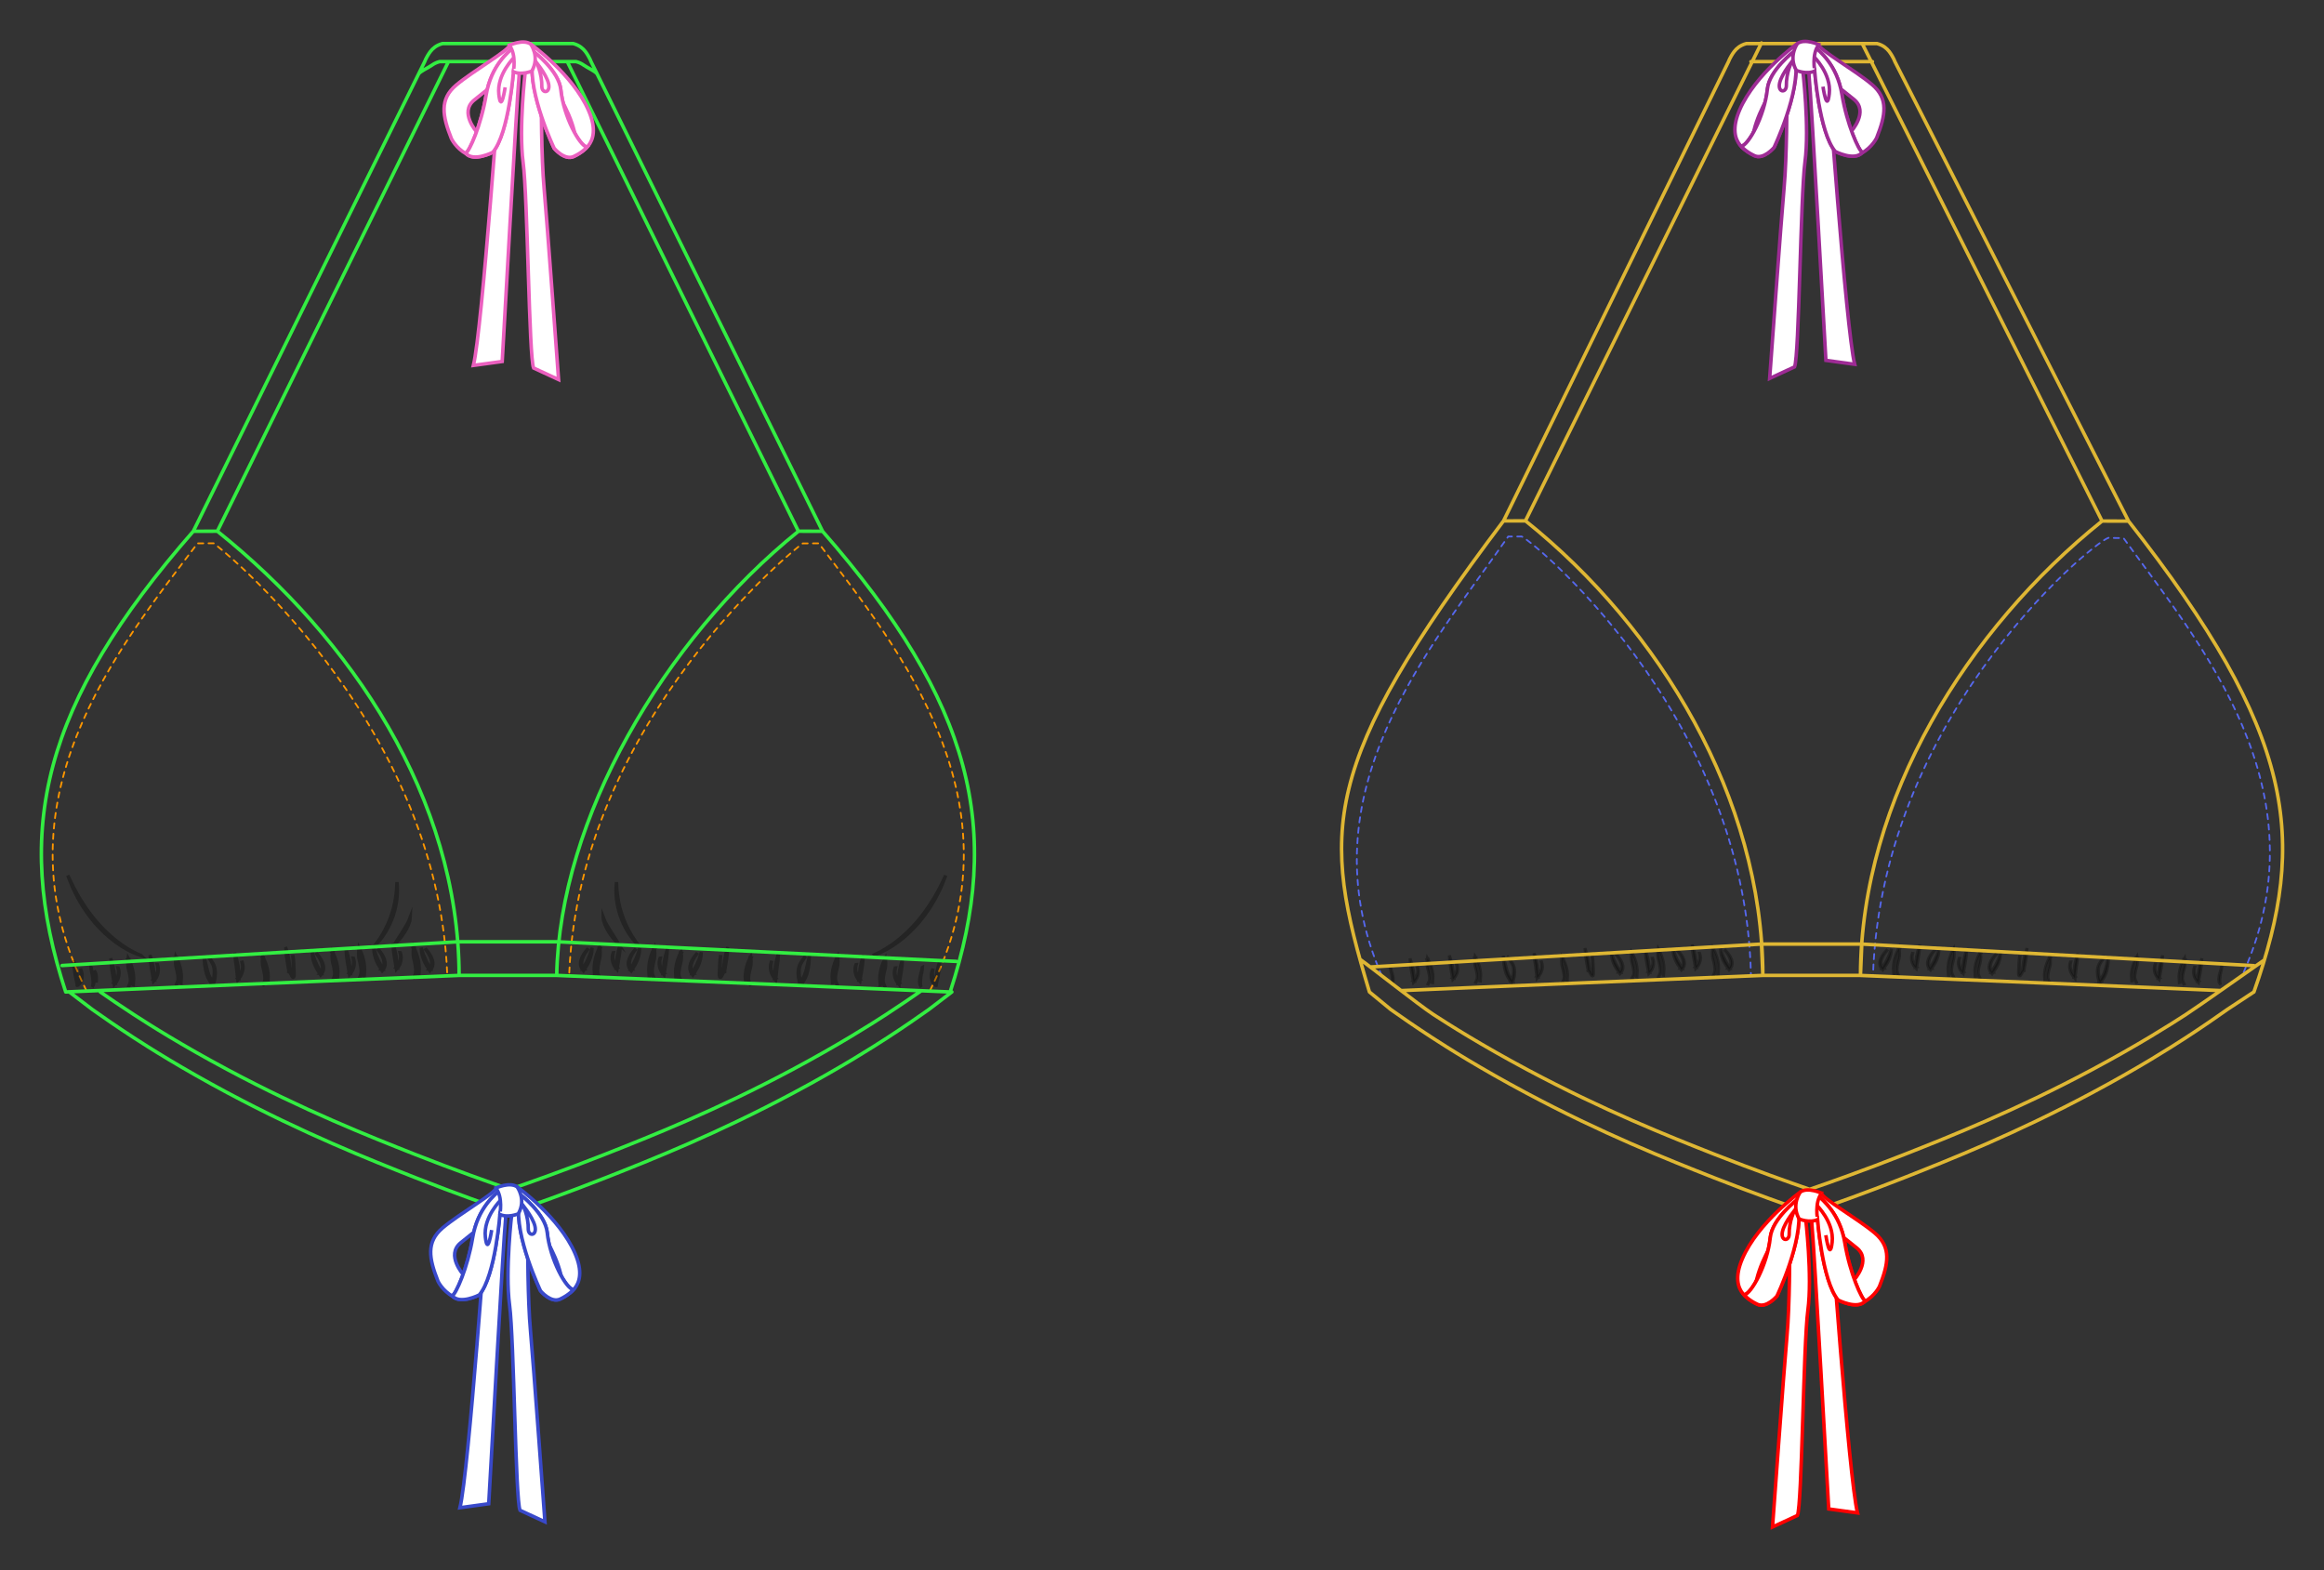 <?xml version="1.0" encoding="UTF-8" standalone="no"?>
<!-- Created with Inkscape (http://www.inkscape.org/) -->

<svg
   width="175.919mm"
   height="118.883mm"
   viewBox="0 0 175.919 118.883"
   version="1.1"
   id="svg32513"
   sodipodi:docname="bee.svg"
   inkscape:version="1.1 (c68e22c387, 2021-05-23)"
   xmlns:inkscape="http://www.inkscape.org/namespaces/inkscape"
   xmlns:sodipodi="http://sodipodi.sourceforge.net/DTD/sodipodi-0.dtd"
   xmlns="http://www.w3.org/2000/svg"
   xmlns:svg="http://www.w3.org/2000/svg">
  <rect x="0" y="0" width="175.919" height="118.883" fill="#333333" stroke="none"/>
  <sodipodi:namedview
     id="namedview32515"
     pagecolor="#ffffff"
     bordercolor="#666666"
     borderopacity="1.0"
     inkscape:pageshadow="2"
     inkscape:pageopacity="0.0"
     inkscape:pagecheckerboard="0"
     inkscape:document-units="mm"
     showgrid="false"
     fit-margin-top="3"
     fit-margin-left="3"
     fit-margin-right="3"
     fit-margin-bottom="3"
     inkscape:zoom="2"
     inkscape:cx="371.25"
     inkscape:cy="248.25"
     inkscape:window-width="1920"
     inkscape:window-height="1001"
     inkscape:window-x="-9"
     inkscape:window-y="-9"
     inkscape:window-maximized="1"
     inkscape:current-layer="layer1"
     lock-margins="true" />
  <defs
     id="defs32510" />
  <g
     inkscape:label="Layer 1"
     id="layer1"
     transform="translate(-78.487,-70.369)"
     style="display:inline">
    <path
       id="path534-1-8"
       style="clip-rule:evenodd;display:inline;fill:none;fill-rule:evenodd;stroke:#ff9700;stroke-width:0.132;stroke-linecap:round;stroke-miterlimit:8.289;stroke-dasharray:0.396, 0.396;stroke-dashoffset:0;stroke-opacity:1"
       class="st14"
       d="m 148.894,145.336 c 7.161,-14.224 -2.421,-25.912 -8.429,-33.834 l -1.213,0.003 c -0.073,-0.016 -16.881,13.193 -17.675,32.551 m -36.554,1.291 c -7.161,-14.224 2.413,-25.924 8.42,-33.846 l 1.213,-0.006 c 0.073,-0.016 16.889,13.213 17.683,32.571"
       inkscape:label="front-stitches" />
    <path
       id="path520"
       style="display:inline;opacity:0.3;fill:none;stroke:#000000;stroke-width:0.256;stroke-miterlimit:8.289;stroke-dasharray:none;stroke-dashoffset:0;stroke-opacity:1"
       d="m 149.083,143.808 c -0.04,0.198 -0.032,0.401 0.024,0.587 0.029,0.094 0.077,0.178 0.114,0.27 0.034,0.092 0.082,0.178 0.119,0.277 l -0.011,0.007 c -0.098,-0.057 -0.169,-0.141 -0.23,-0.23 -0.058,-0.092 -0.082,-0.198 -0.098,-0.302 -0.037,-0.208 -0.008,-0.421 0.069,-0.612 z m 0.243,1.139 c 0.008,-0.149 0.013,-0.297 0.026,-0.446 0.016,-0.149 0.013,-0.297 0.037,-0.443 0.056,-0.292 0.122,-0.582 0.214,-0.867 l 0.013,0.003 c -0.011,0.297 -0.048,0.592 -0.093,0.884 -0.021,0.146 -0.061,0.29 -0.087,0.436 -0.029,0.146 -0.064,0.29 -0.095,0.436 z m -1.016,-1.338 c -0.005,0.238 -0.09,0.461 -0.116,0.691 -0.013,0.116 -0.029,0.23 -0.034,0.347 -0.011,0.114 -0.005,0.228 0.018,0.344 l -0.005,0.003 c -0.061,-0.107 -0.079,-0.23 -0.079,-0.347 0.003,-0.119 0.024,-0.235 0.048,-0.352 0.04,-0.233 0.14,-0.451 0.164,-0.684 z m -2.045,0.037 c -0.106,0.391 0.008,0.817 0.286,1.112 l -0.079,0.022 c 0.037,-0.295 0.058,-0.59 0.101,-0.884 0.056,-0.292 0.122,-0.582 0.214,-0.867 l 0.013,0.003 c -0.021,0.597 -0.146,1.174 -0.238,1.761 l -0.016,0.097 -0.066,-0.074 c -0.283,-0.327 -0.365,-0.783 -0.228,-1.169 z m -2.971,-0.25 c -0.106,0.391 0.008,0.817 0.286,1.112 l -0.079,0.022 c 0.037,-0.295 0.058,-0.59 0.101,-0.884 0.056,-0.292 0.122,-0.582 0.214,-0.867 l 0.013,0.003 c -0.021,0.597 -0.146,1.174 -0.238,1.761 l -0.016,0.097 -0.066,-0.074 c -0.283,-0.327 -0.365,-0.783 -0.228,-1.169 z m -6.416,-0.183 c -0.056,0.208 -0.058,0.431 0.008,0.634 0.066,0.203 0.175,0.396 0.315,0.557 l -0.079,0.025 c 0.024,-0.312 0.032,-0.624 0.061,-0.936 v -0.003 -0.003 c 0.056,-0.3 0.124,-0.597 0.22,-0.892 l 0.013,0.003 c -0.011,0.307 -0.048,0.609 -0.098,0.909 v -0.005 c -0.029,0.312 -0.074,0.622 -0.106,0.934 l -0.011,0.111 -0.069,-0.089 c -0.143,-0.181 -0.241,-0.384 -0.294,-0.599 -0.05,-0.216 -0.04,-0.441 0.029,-0.649 z m -3.85,-0.419 c -0.021,0.166 -0.018,0.334 -0.024,0.503 l -0.003,0.505 0.003,0.253 c 0.003,0.079 0,0.178 0.024,0.233 0.011,0 -0.029,-0.01 -0.026,-0.005 0,0 0.008,-0.007 0.011,-0.015 0.011,-0.015 0.018,-0.032 0.029,-0.052 l 0.053,-0.114 c 0.018,-0.04 0.034,-0.079 0.056,-0.119 0.011,-0.02 0.021,-0.04 0.04,-0.059 0.011,-0.01 0.016,-0.022 0.037,-0.032 0.021,-0.017 0.074,-0.007 0.087,0.015 l -0.079,0.022 c 0.037,-0.295 0.058,-0.59 0.101,-0.884 0.056,-0.292 0.122,-0.582 0.214,-0.867 l 0.013,0.003 c -0.021,0.597 -0.146,1.174 -0.238,1.761 l -0.079,0.022 c -0.003,0.005 0.026,0.01 0.026,0.005 0.003,-0.003 -0.005,0.005 -0.011,0.01 -0.011,0.012 -0.021,0.03 -0.032,0.047 -0.021,0.035 -0.04,0.074 -0.058,0.111 l -0.058,0.116 c -0.011,0.02 -0.021,0.04 -0.037,0.059 -0.008,0.01 -0.016,0.02 -0.032,0.032 -0.008,0.005 -0.029,0.015 -0.048,0.007 -0.024,-0.007 -0.026,-0.017 -0.034,-0.027 -0.037,-0.104 -0.021,-0.181 -0.024,-0.268 l 0.008,-0.253 0.024,-0.505 c 0.013,-0.168 0.016,-0.337 0.045,-0.505 z m 1.902,1.977 c -0.008,-0.161 -0.026,-0.325 -0.029,-0.486 0.005,-0.163 0.024,-0.325 0.053,-0.486 0.061,-0.32 0.169,-0.634 0.32,-0.926 l 0.04,-0.077 0.011,0.084 c 0.021,0.171 0.024,0.344 0.005,0.515 -0.018,0.173 -0.079,0.337 -0.111,0.503 -0.034,0.166 -0.069,0.334 -0.074,0.5 -0.003,0.084 0.005,0.168 0.029,0.248 0.021,0.082 0.066,0.156 0.098,0.235 l -0.005,0.003 c -0.04,-0.077 -0.09,-0.149 -0.122,-0.23 -0.029,-0.082 -0.04,-0.171 -0.042,-0.258 -0.003,-0.173 0.024,-0.344 0.053,-0.513 0.032,-0.171 0.093,-0.332 0.111,-0.498 0.021,-0.166 0.024,-0.337 0.008,-0.503 l 0.05,0.007 c -0.156,0.287 -0.267,0.595 -0.333,0.912 -0.034,0.159 -0.056,0.32 -0.066,0.481 -0.003,0.161 0.011,0.322 0.016,0.485 z m 10.186,0.134 c -0.008,-0.161 -0.026,-0.324 -0.029,-0.485 0.005,-0.164 0.024,-0.325 0.053,-0.486 0.061,-0.32 0.169,-0.634 0.32,-0.926 l 0.04,-0.077 0.011,0.084 c 0.021,0.171 0.024,0.344 0.005,0.515 -0.018,0.173 -0.079,0.337 -0.111,0.503 -0.034,0.166 -0.069,0.334 -0.074,0.5 -0.003,0.084 0.005,0.168 0.029,0.248 0.021,0.082 0.066,0.156 0.098,0.235 l -0.005,0.003 c -0.04,-0.077 -0.09,-0.149 -0.122,-0.23 -0.029,-0.082 -0.04,-0.171 -0.042,-0.258 -0.003,-0.173 0.024,-0.344 0.053,-0.513 0.032,-0.171 0.093,-0.332 0.111,-0.498 0.021,-0.166 0.024,-0.337 0.008,-0.503 l 0.05,0.007 c -0.156,0.287 -0.267,0.595 -0.333,0.912 -0.034,0.159 -0.056,0.32 -0.066,0.481 -0.003,0.161 0.011,0.322 0.016,0.485 z m -3.609,-0.139 c -0.008,-0.161 -0.026,-0.324 -0.029,-0.485 0.005,-0.164 0.024,-0.325 0.053,-0.486 0.061,-0.32 0.169,-0.634 0.32,-0.926 l 0.04,-0.077 0.011,0.084 c 0.021,0.171 0.024,0.344 0.005,0.515 -0.018,0.173 -0.079,0.337 -0.111,0.503 -0.034,0.166 -0.069,0.334 -0.074,0.5 -0.003,0.084 0.005,0.168 0.029,0.248 0.021,0.082 0.066,0.156 0.098,0.235 l -0.005,0.003 c -0.04,-0.077 -0.09,-0.149 -0.122,-0.23 -0.029,-0.082 -0.04,-0.171 -0.042,-0.258 -0.003,-0.173 0.024,-0.344 0.053,-0.513 0.032,-0.171 0.093,-0.332 0.111,-0.498 0.021,-0.166 0.024,-0.337 0.008,-0.503 l 0.05,0.007 c -0.156,0.287 -0.267,0.595 -0.333,0.912 -0.034,0.159 -0.056,0.32 -0.066,0.481 -0.003,0.161 0.011,0.322 0.016,0.486 z m -2.103,-1.917 c -0.108,0.144 -0.206,0.292 -0.286,0.451 -0.082,0.159 -0.127,0.327 -0.138,0.498 -0.016,0.173 -0.005,0.347 0.024,0.518 0.029,0.166 0.069,0.354 0.153,0.476 v 0 l -0.085,0.007 0.249,-0.468 c 0.082,-0.151 0.127,-0.32 0.18,-0.486 0.093,-0.337 0.156,-0.684 0.238,-1.028 l 0.013,0.003 c -0.018,0.352 -0.053,0.706 -0.13,1.055 -0.037,0.173 -0.093,0.349 -0.175,0.515 -0.082,0.161 -0.177,0.315 -0.283,0.463 l -0.045,0.062 -0.04,-0.057 v 0 c -0.066,-0.092 -0.085,-0.176 -0.108,-0.265 -0.021,-0.087 -0.037,-0.176 -0.048,-0.265 -0.021,-0.178 -0.026,-0.357 -0.003,-0.535 0.021,-0.178 0.079,-0.354 0.169,-0.51 0.087,-0.159 0.193,-0.305 0.31,-0.443 z m -8.189,-0.25 c -0.167,0.223 -0.312,0.463 -0.386,0.723 -0.037,0.129 -0.053,0.263 -0.034,0.391 0.021,0.129 0.079,0.248 0.169,0.344 v 0 l -0.085,0.007 c 0.058,-0.124 0.124,-0.245 0.191,-0.367 0.069,-0.119 0.132,-0.24 0.188,-0.364 0.119,-0.245 0.212,-0.503 0.291,-0.765 l 0.013,0.003 c -0.005,0.277 -0.079,0.55 -0.18,0.81 -0.103,0.26 -0.254,0.5 -0.41,0.736 l -0.04,0.062 -0.045,-0.054 v 0 c -0.101,-0.114 -0.159,-0.255 -0.175,-0.399 -0.013,-0.144 0.011,-0.285 0.056,-0.419 0.093,-0.268 0.257,-0.5 0.439,-0.713 z m -4.659,-0.32 c -0.167,0.223 -0.312,0.463 -0.386,0.723 -0.037,0.129 -0.053,0.263 -0.034,0.391 0.021,0.129 0.079,0.248 0.169,0.344 v 0 l -0.085,0.007 c 0.058,-0.124 0.124,-0.245 0.191,-0.367 0.069,-0.119 0.132,-0.24 0.188,-0.364 0.119,-0.245 0.212,-0.503 0.291,-0.765 l 0.013,0.003 c -0.005,0.277 -0.079,0.55 -0.18,0.81 -0.103,0.26 -0.254,0.5 -0.41,0.736 l -0.04,0.062 -0.045,-0.054 v 0 c -0.101,-0.114 -0.159,-0.255 -0.175,-0.399 -0.016,-0.144 0.011,-0.285 0.056,-0.419 0.093,-0.268 0.257,-0.5 0.439,-0.713 z m 3.101,2.133 c -0.008,-0.161 -0.026,-0.325 -0.029,-0.485 0.005,-0.164 0.024,-0.325 0.053,-0.486 0.061,-0.32 0.169,-0.634 0.32,-0.926 l 0.04,-0.077 0.011,0.084 c 0.021,0.171 0.024,0.344 0.005,0.515 -0.018,0.173 -0.079,0.337 -0.111,0.503 -0.034,0.166 -0.069,0.334 -0.074,0.5 -0.003,0.084 0.005,0.168 0.029,0.248 0.021,0.082 0.066,0.156 0.098,0.235 l -0.005,0.003 c -0.04,-0.077 -0.09,-0.149 -0.122,-0.23 -0.029,-0.082 -0.04,-0.171 -0.042,-0.258 -0.003,-0.173 0.024,-0.344 0.053,-0.513 0.032,-0.171 0.093,-0.332 0.111,-0.498 0.021,-0.166 0.024,-0.337 0.008,-0.503 l 0.05,0.007 c -0.156,0.287 -0.267,0.595 -0.333,0.912 -0.034,0.159 -0.056,0.32 -0.066,0.481 -0.003,0.161 0.011,0.322 0.016,0.486 z m -6.157,-0.171 c -0.013,-0.178 -0.032,-0.354 -0.037,-0.533 0.003,-0.178 0.021,-0.357 0.05,-0.533 0.061,-0.352 0.175,-0.696 0.336,-1.021 l 0.037,-0.077 0.011,0.084 c 0.026,0.188 0.029,0.379 0.013,0.567 -0.018,0.191 -0.082,0.372 -0.114,0.555 -0.034,0.183 -0.069,0.369 -0.071,0.552 0,0.092 0.011,0.186 0.037,0.272 0.026,0.089 0.074,0.171 0.111,0.26 l -0.005,0.003 c -0.045,-0.084 -0.101,-0.164 -0.135,-0.253 -0.032,-0.092 -0.045,-0.186 -0.05,-0.282 -0.005,-0.191 0.018,-0.379 0.05,-0.565 0.032,-0.188 0.095,-0.367 0.114,-0.55 0.021,-0.183 0.021,-0.372 0,-0.555 l 0.05,0.007 c -0.167,0.317 -0.286,0.656 -0.352,1.006 -0.034,0.173 -0.056,0.352 -0.064,0.528 0.003,0.176 0.016,0.354 0.024,0.533 z m 1.41,-1.741 c -0.106,0.391 0.008,0.817 0.286,1.112 l -0.079,0.022 c 0.037,-0.295 0.058,-0.59 0.101,-0.884 0.056,-0.292 0.122,-0.582 0.214,-0.867 l 0.013,0.003 c -0.021,0.597 -0.146,1.177 -0.238,1.761 l -0.016,0.097 -0.066,-0.074 c -0.283,-0.327 -0.365,-0.783 -0.228,-1.169 z m 3.553,0.411 c -0.106,0.391 0.008,0.817 0.286,1.112 l -0.079,0.022 c 0.037,-0.295 0.058,-0.59 0.101,-0.884 0.056,-0.292 0.122,-0.582 0.214,-0.867 l 0.013,0.003 c -0.021,0.597 -0.146,1.174 -0.238,1.761 l -0.016,0.097 -0.066,-0.074 c -0.283,-0.327 -0.365,-0.783 -0.228,-1.169 z m -0.831,1.39 c -0.013,-0.178 -0.032,-0.354 -0.037,-0.533 0.003,-0.178 0.021,-0.357 0.05,-0.533 0.061,-0.352 0.175,-0.696 0.336,-1.021 l 0.037,-0.077 0.011,0.084 c 0.026,0.188 0.029,0.379 0.013,0.567 -0.018,0.191 -0.082,0.372 -0.114,0.555 -0.034,0.183 -0.069,0.369 -0.071,0.552 0,0.092 0.011,0.186 0.037,0.272 0.026,0.089 0.074,0.171 0.111,0.26 l -0.005,0.003 c -0.045,-0.084 -0.101,-0.164 -0.135,-0.253 -0.032,-0.092 -0.045,-0.186 -0.05,-0.282 -0.005,-0.191 0.018,-0.379 0.05,-0.565 0.032,-0.188 0.095,-0.367 0.114,-0.55 0.021,-0.183 0.021,-0.372 0,-0.555 l 0.05,0.007 c -0.167,0.317 -0.286,0.656 -0.352,1.006 -0.034,0.173 -0.056,0.352 -0.064,0.528 0.003,0.176 0.016,0.354 0.024,0.533 z m -4.68,-2.039 c -0.167,0.223 -0.318,0.466 -0.392,0.726 -0.037,0.129 -0.056,0.265 -0.037,0.394 0.018,0.129 0.077,0.25 0.169,0.344 v 0 l -0.085,0.007 c 0.061,-0.126 0.127,-0.248 0.193,-0.367 0.071,-0.119 0.135,-0.24 0.191,-0.367 0.122,-0.248 0.214,-0.503 0.296,-0.77 l 0.013,0.003 c -0.005,0.28 -0.085,0.552 -0.188,0.815 -0.106,0.263 -0.259,0.503 -0.415,0.738 l -0.04,0.062 -0.045,-0.054 v 0 c -0.101,-0.114 -0.161,-0.258 -0.175,-0.401 -0.013,-0.144 0.013,-0.287 0.058,-0.421 0.095,-0.268 0.262,-0.5 0.445,-0.716 z m -38.333,1.543 c 0.077,0.191 0.103,0.404 0.069,0.612 -0.016,0.104 -0.04,0.211 -0.098,0.302 -0.061,0.089 -0.13,0.176 -0.23,0.23 l -0.011,-0.007 c 0.04,-0.099 0.085,-0.186 0.119,-0.277 0.037,-0.089 0.085,-0.176 0.114,-0.27 0.056,-0.188 0.061,-0.389 0.024,-0.587 z m -0.273,1.142 c -0.032,-0.146 -0.066,-0.29 -0.095,-0.436 -0.026,-0.146 -0.066,-0.29 -0.087,-0.436 -0.045,-0.292 -0.082,-0.587 -0.093,-0.884 l 0.013,-0.003 c 0.093,0.285 0.159,0.577 0.214,0.867 0.024,0.146 0.021,0.297 0.037,0.443 0.013,0.149 0.019,0.297 0.026,0.446 z m 1.037,-1.338 c 0.024,0.233 0.124,0.451 0.164,0.684 0.024,0.116 0.045,0.233 0.048,0.352 0,0.119 -0.019,0.243 -0.079,0.347 l -0.005,-0.003 c 0.024,-0.116 0.029,-0.228 0.019,-0.344 -0.005,-0.114 -0.021,-0.23 -0.034,-0.347 -0.026,-0.23 -0.111,-0.456 -0.116,-0.691 z m 2.051,0.035 c 0.135,0.386 0.053,0.842 -0.228,1.169 l -0.066,0.074 -0.016,-0.097 c -0.093,-0.585 -0.217,-1.164 -0.238,-1.761 l 0.013,-0.003 c 0.093,0.285 0.159,0.577 0.214,0.867 0.042,0.292 0.064,0.59 0.101,0.884 l -0.079,-0.022 c 0.278,-0.295 0.392,-0.718 0.286,-1.112 z m 2.974,-0.25 c 0.135,0.386 0.053,0.842 -0.228,1.169 l -0.066,0.074 -0.016,-0.097 c -0.093,-0.585 -0.217,-1.164 -0.238,-1.761 l 0.013,-0.003 c 0.093,0.285 0.159,0.577 0.214,0.867 0.042,0.292 0.064,0.59 0.101,0.884 l -0.079,-0.022 c 0.278,-0.295 0.392,-0.718 0.286,-1.112 z m 6.413,-0.183 c 0.069,0.208 0.079,0.433 0.029,0.649 -0.053,0.216 -0.151,0.419 -0.294,0.599 l -0.069,0.089 -0.011,-0.111 c -0.032,-0.312 -0.077,-0.622 -0.106,-0.934 v 0.005 c -0.048,-0.302 -0.087,-0.604 -0.098,-0.909 l 0.013,-0.003 c 0.095,0.295 0.161,0.592 0.22,0.892 v 0.003 0.003 c 0.026,0.312 0.037,0.624 0.061,0.936 l -0.079,-0.025 c 0.14,-0.161 0.249,-0.354 0.315,-0.557 0.066,-0.203 0.064,-0.426 0.008,-0.634 z m 3.852,-0.419 c 0.029,0.168 0.034,0.337 0.045,0.505 l 0.024,0.505 0.008,0.253 c -0.005,0.087 0.013,0.163 -0.024,0.268 -0.008,0.01 -0.011,0.02 -0.034,0.027 -0.018,0.007 -0.04,-0.003 -0.048,-0.007 -0.018,-0.012 -0.024,-0.022 -0.032,-0.032 -0.016,-0.02 -0.026,-0.04 -0.037,-0.059 l -0.058,-0.116 c -0.018,-0.037 -0.037,-0.077 -0.058,-0.111 -0.011,-0.017 -0.021,-0.035 -0.032,-0.047 -0.005,-0.005 -0.013,-0.012 -0.011,-0.01 0,0.005 0.029,0 0.026,-0.005 l -0.079,-0.022 c -0.093,-0.585 -0.217,-1.164 -0.238,-1.761 l 0.013,-0.003 c 0.093,0.285 0.159,0.577 0.214,0.867 0.042,0.292 0.064,0.59 0.101,0.884 l -0.079,-0.022 c 0.013,-0.022 0.066,-0.032 0.087,-0.015 0.021,0.012 0.029,0.022 0.037,0.032 0.016,0.02 0.026,0.04 0.04,0.059 0.021,0.04 0.04,0.079 0.056,0.119 l 0.053,0.114 c 0.008,0.017 0.018,0.037 0.029,0.052 0.005,0.007 0.011,0.015 0.011,0.015 0.003,-0.005 -0.037,0.005 -0.026,0.005 0.021,-0.054 0.021,-0.154 0.024,-0.233 l 0.003,-0.253 -0.003,-0.505 c -0.005,-0.168 -0.003,-0.337 -0.024,-0.503 z m -1.926,1.979 c 0.005,-0.161 0.016,-0.325 0.016,-0.486 -0.008,-0.161 -0.032,-0.322 -0.066,-0.481 -0.066,-0.317 -0.18,-0.624 -0.333,-0.912 l 0.05,-0.007 c -0.016,0.168 -0.013,0.337 0.008,0.503 0.019,0.166 0.079,0.327 0.111,0.498 0.029,0.168 0.053,0.339 0.053,0.513 -0.003,0.087 -0.013,0.173 -0.042,0.258 -0.029,0.082 -0.082,0.154 -0.122,0.23 l -0.005,-0.003 c 0.032,-0.079 0.077,-0.154 0.098,-0.235 0.024,-0.082 0.029,-0.163 0.029,-0.248 -0.005,-0.168 -0.04,-0.334 -0.074,-0.5 -0.029,-0.166 -0.093,-0.327 -0.111,-0.503 -0.019,-0.171 -0.016,-0.344 0.005,-0.515 l 0.011,-0.084 0.04,0.077 c 0.151,0.295 0.259,0.607 0.32,0.926 0.029,0.161 0.048,0.322 0.053,0.486 -0.003,0.163 -0.019,0.325 -0.029,0.486 z m -10.184,0.134 c 0.005,-0.161 0.016,-0.325 0.016,-0.486 -0.008,-0.161 -0.032,-0.322 -0.066,-0.481 -0.066,-0.317 -0.18,-0.624 -0.333,-0.912 l 0.05,-0.007 c -0.016,0.168 -0.013,0.337 0.008,0.503 0.019,0.166 0.079,0.327 0.111,0.498 0.029,0.168 0.053,0.339 0.053,0.513 -0.003,0.087 -0.013,0.173 -0.042,0.258 -0.029,0.082 -0.082,0.154 -0.122,0.23 l -0.005,-0.003 c 0.032,-0.079 0.077,-0.154 0.098,-0.235 0.024,-0.082 0.029,-0.163 0.029,-0.248 -0.005,-0.168 -0.04,-0.334 -0.074,-0.5 -0.029,-0.166 -0.093,-0.327 -0.111,-0.503 -0.019,-0.171 -0.016,-0.344 0.005,-0.515 l 0.011,-0.084 0.04,0.077 c 0.151,0.295 0.259,0.607 0.32,0.926 0.029,0.161 0.048,0.322 0.053,0.486 -0.003,0.163 -0.019,0.325 -0.029,0.486 z m 3.609,-0.139 c 0.005,-0.161 0.016,-0.325 0.016,-0.486 -0.008,-0.161 -0.032,-0.322 -0.066,-0.481 -0.066,-0.317 -0.18,-0.624 -0.333,-0.912 l 0.05,-0.007 c -0.016,0.168 -0.013,0.337 0.008,0.503 0.019,0.166 0.079,0.327 0.111,0.498 0.029,0.168 0.053,0.339 0.053,0.513 -0.003,0.087 -0.013,0.173 -0.042,0.258 -0.029,0.082 -0.082,0.154 -0.122,0.23 l -0.005,-0.003 c 0.032,-0.079 0.077,-0.154 0.098,-0.235 0.024,-0.082 0.029,-0.163 0.029,-0.248 -0.005,-0.168 -0.04,-0.334 -0.074,-0.5 -0.029,-0.166 -0.093,-0.327 -0.111,-0.503 -0.019,-0.171 -0.016,-0.344 0.005,-0.515 l 0.011,-0.084 0.04,0.077 c 0.151,0.295 0.259,0.607 0.32,0.926 0.029,0.161 0.048,0.322 0.053,0.486 -0.003,0.163 -0.019,0.324 -0.029,0.486 z m 2.119,-1.925 c 0.116,0.139 0.222,0.285 0.31,0.443 0.09,0.156 0.148,0.332 0.169,0.51 0.021,0.178 0.019,0.357 -0.003,0.535 -0.011,0.089 -0.026,0.178 -0.048,0.265 -0.024,0.089 -0.042,0.173 -0.108,0.265 v 0 l -0.04,0.057 -0.045,-0.062 c -0.108,-0.146 -0.204,-0.302 -0.286,-0.463 -0.082,-0.166 -0.135,-0.342 -0.175,-0.515 -0.077,-0.349 -0.114,-0.701 -0.13,-1.055 l 0.013,-0.003 c 0.082,0.344 0.146,0.691 0.238,1.028 0.05,0.168 0.098,0.334 0.18,0.486 l 0.249,0.468 -0.085,-0.007 v 0 c 0.085,-0.121 0.124,-0.312 0.153,-0.476 0.026,-0.171 0.037,-0.347 0.024,-0.518 -0.011,-0.173 -0.058,-0.342 -0.138,-0.498 -0.079,-0.159 -0.177,-0.31 -0.286,-0.451 z m 8.192,-0.25 c 0.18,0.216 0.344,0.448 0.439,0.713 0.045,0.134 0.069,0.275 0.056,0.419 -0.016,0.144 -0.074,0.285 -0.175,0.399 v 0 l -0.045,0.054 -0.04,-0.062 c -0.153,-0.235 -0.304,-0.476 -0.41,-0.736 -0.101,-0.26 -0.177,-0.533 -0.18,-0.81 l 0.013,-0.003 c 0.079,0.265 0.172,0.52 0.291,0.765 0.053,0.124 0.119,0.245 0.188,0.364 0.066,0.119 0.132,0.24 0.191,0.367 l -0.085,-0.007 v 0 c 0.093,-0.094 0.151,-0.216 0.169,-0.344 0.018,-0.129 0.003,-0.263 -0.034,-0.391 -0.071,-0.26 -0.22,-0.5 -0.386,-0.723 z m 4.659,-0.32 c 0.18,0.216 0.344,0.448 0.439,0.713 0.045,0.134 0.069,0.275 0.056,0.419 -0.016,0.144 -0.074,0.285 -0.175,0.399 v 0 l -0.045,0.054 -0.04,-0.062 c -0.153,-0.235 -0.304,-0.476 -0.41,-0.736 -0.101,-0.26 -0.177,-0.533 -0.18,-0.81 l 0.013,-0.003 c 0.079,0.265 0.172,0.52 0.291,0.765 0.053,0.124 0.119,0.245 0.188,0.364 0.066,0.119 0.132,0.24 0.191,0.367 l -0.085,-0.007 v 0 c 0.093,-0.094 0.151,-0.216 0.169,-0.344 0.018,-0.129 0.003,-0.263 -0.034,-0.391 -0.071,-0.26 -0.22,-0.5 -0.386,-0.723 z m -3.119,2.138 c 0.005,-0.161 0.016,-0.324 0.016,-0.485 -0.008,-0.161 -0.032,-0.322 -0.066,-0.481 -0.066,-0.317 -0.18,-0.624 -0.333,-0.912 l 0.05,-0.007 c -0.016,0.168 -0.013,0.337 0.008,0.503 0.018,0.166 0.079,0.327 0.111,0.498 0.029,0.168 0.053,0.339 0.053,0.513 -0.003,0.087 -0.013,0.173 -0.042,0.258 -0.029,0.082 -0.082,0.154 -0.122,0.23 l -0.005,-0.003 c 0.032,-0.079 0.077,-0.154 0.098,-0.235 0.024,-0.082 0.029,-0.163 0.029,-0.248 -0.005,-0.168 -0.04,-0.334 -0.074,-0.5 -0.029,-0.166 -0.093,-0.327 -0.111,-0.503 -0.018,-0.171 -0.016,-0.344 0.005,-0.515 l 0.011,-0.084 0.04,0.077 c 0.151,0.295 0.259,0.607 0.32,0.926 0.029,0.161 0.048,0.322 0.053,0.486 -0.003,0.163 -0.018,0.324 -0.029,0.485 z m 6.157,-0.171 c 0.008,-0.178 0.024,-0.354 0.024,-0.533 -0.008,-0.176 -0.029,-0.354 -0.064,-0.528 -0.066,-0.349 -0.185,-0.689 -0.352,-1.006 l 0.05,-0.007 c -0.021,0.186 -0.021,0.372 0,0.555 0.018,0.183 0.082,0.362 0.114,0.55 0.029,0.186 0.056,0.374 0.05,0.565 -0.003,0.094 -0.018,0.191 -0.05,0.282 -0.034,0.089 -0.09,0.171 -0.135,0.253 l -0.005,-0.003 c 0.037,-0.087 0.085,-0.168 0.111,-0.26 0.026,-0.089 0.037,-0.181 0.037,-0.272 -0.003,-0.186 -0.037,-0.372 -0.071,-0.552 -0.029,-0.183 -0.095,-0.362 -0.114,-0.555 -0.018,-0.188 -0.013,-0.379 0.013,-0.567 l 0.011,-0.084 0.037,0.077 c 0.161,0.324 0.275,0.669 0.336,1.021 0.029,0.176 0.048,0.354 0.05,0.533 -0.005,0.178 -0.026,0.357 -0.037,0.533 z m -1.392,-1.741 c 0.135,0.386 0.053,0.842 -0.228,1.169 l -0.066,0.074 -0.016,-0.097 c -0.093,-0.585 -0.217,-1.164 -0.238,-1.761 l 0.013,-0.003 c 0.093,0.285 0.159,0.577 0.214,0.867 0.042,0.292 0.064,0.59 0.101,0.884 l -0.079,-0.022 c 0.278,-0.295 0.392,-0.718 0.286,-1.112 z m -3.551,0.409 c 0.135,0.386 0.053,0.842 -0.228,1.169 l -0.066,0.074 -0.016,-0.097 c -0.093,-0.585 -0.217,-1.164 -0.238,-1.761 l 0.013,-0.003 c 0.093,0.285 0.159,0.577 0.214,0.867 0.042,0.292 0.064,0.59 0.101,0.884 l -0.079,-0.022 c 0.278,-0.295 0.392,-0.718 0.286,-1.112 z m 0.81,1.395 c 0.008,-0.178 0.024,-0.354 0.024,-0.533 -0.008,-0.176 -0.029,-0.354 -0.064,-0.528 -0.066,-0.349 -0.185,-0.689 -0.352,-1.006 l 0.05,-0.007 c -0.021,0.186 -0.021,0.372 0,0.555 0.018,0.183 0.082,0.362 0.114,0.55 0.029,0.186 0.056,0.374 0.05,0.565 -0.003,0.094 -0.018,0.191 -0.05,0.282 -0.034,0.089 -0.09,0.171 -0.135,0.253 l -0.005,-0.003 c 0.037,-0.087 0.085,-0.168 0.111,-0.26 0.026,-0.089 0.037,-0.181 0.037,-0.272 -0.003,-0.186 -0.037,-0.372 -0.071,-0.552 -0.029,-0.183 -0.095,-0.362 -0.114,-0.555 -0.018,-0.188 -0.013,-0.379 0.013,-0.567 l 0.011,-0.084 0.037,0.077 c 0.161,0.325 0.275,0.669 0.336,1.021 0.029,0.176 0.048,0.354 0.05,0.533 -0.005,0.178 -0.026,0.357 -0.037,0.533 z m 4.696,-2.046 c 0.183,0.216 0.349,0.448 0.445,0.716 0.048,0.134 0.074,0.275 0.058,0.421 -0.013,0.144 -0.074,0.287 -0.175,0.401 v 0 l -0.045,0.054 -0.04,-0.062 c -0.156,-0.235 -0.31,-0.476 -0.415,-0.738 -0.103,-0.263 -0.18,-0.535 -0.188,-0.815 l 0.013,-0.003 c 0.082,0.265 0.175,0.523 0.296,0.77 0.056,0.126 0.122,0.248 0.191,0.367 0.069,0.121 0.135,0.243 0.193,0.367 l -0.085,-0.007 v 0 c 0.093,-0.094 0.151,-0.215 0.169,-0.344 0.018,-0.129 0,-0.265 -0.037,-0.394 -0.074,-0.26 -0.225,-0.503 -0.392,-0.726 z m -24.974,2.373 c -0.013,-0.114 -0.032,-0.228 -0.053,-0.339 -0.029,-0.111 -0.05,-0.223 -0.042,-0.342 l 0.005,-0.003 c 0.061,0.104 0.085,0.22 0.09,0.337 0.011,0.116 0.013,0.23 0.005,0.347 z m 38.378,-4.803 c 0.069,0.186 0.156,0.359 0.251,0.528 0.095,0.168 0.196,0.337 0.302,0.503 l 0.318,0.498 c 0.106,0.166 0.214,0.332 0.315,0.503 -0.151,-0.136 -0.283,-0.287 -0.413,-0.443 -0.13,-0.154 -0.243,-0.317 -0.349,-0.488 -0.103,-0.171 -0.204,-0.344 -0.278,-0.53 -0.071,-0.181 -0.138,-0.372 -0.146,-0.57 z m 1.003,-2.68 c 0.024,0.429 0.045,0.855 0.122,1.273 0.064,0.421 0.172,0.835 0.312,1.236 0.127,0.406 0.31,0.798 0.511,1.177 0.204,0.379 0.437,0.746 0.714,1.087 -0.325,-0.302 -0.59,-0.661 -0.818,-1.035 -0.225,-0.377 -0.41,-0.775 -0.553,-1.187 -0.13,-0.414 -0.241,-0.835 -0.283,-1.266 -0.032,-0.213 -0.032,-0.431 -0.042,-0.644 0.003,-0.213 0.021,-0.429 0.037,-0.642 z m 24.926,-0.505 c -0.124,0.32 -0.251,0.642 -0.389,0.959 -0.159,0.307 -0.299,0.627 -0.476,0.926 -0.175,0.302 -0.352,0.602 -0.561,0.884 -0.193,0.292 -0.421,0.562 -0.64,0.837 -0.471,0.528 -0.982,1.026 -1.564,1.449 -0.579,0.419 -1.212,0.788 -1.91,1.001 0.339,-0.131 0.656,-0.297 0.96,-0.483 0.153,-0.092 0.304,-0.186 0.45,-0.287 0.148,-0.097 0.288,-0.208 0.429,-0.315 0.558,-0.433 1.064,-0.924 1.519,-1.452 0.458,-0.528 0.857,-1.095 1.22,-1.687 0.188,-0.29 0.339,-0.602 0.511,-0.902 z m -41.719,5.217 c 0.204,-0.342 0.426,-0.666 0.632,-1.001 0.106,-0.166 0.206,-0.332 0.302,-0.503 0.095,-0.171 0.183,-0.344 0.251,-0.528 -0.008,0.198 -0.071,0.389 -0.146,0.572 -0.074,0.186 -0.172,0.359 -0.278,0.53 -0.108,0.168 -0.222,0.332 -0.349,0.486 -0.13,0.156 -0.262,0.307 -0.413,0.443 z m -1.479,0.064 c 0.278,-0.342 0.511,-0.708 0.714,-1.087 0.201,-0.381 0.384,-0.77 0.511,-1.177 0.138,-0.404 0.249,-0.817 0.312,-1.236 0.079,-0.419 0.098,-0.845 0.122,-1.273 0.016,0.213 0.034,0.429 0.032,0.644 -0.011,0.216 -0.011,0.431 -0.042,0.644 -0.042,0.431 -0.153,0.852 -0.283,1.266 -0.143,0.411 -0.328,0.81 -0.553,1.187 -0.222,0.372 -0.487,0.728 -0.812,1.033 z m -17.727,0.775 c -0.696,-0.213 -1.328,-0.585 -1.908,-1.001 -0.579,-0.421 -1.093,-0.919 -1.564,-1.447 -0.222,-0.272 -0.447,-0.545 -0.64,-0.837 -0.209,-0.282 -0.386,-0.582 -0.561,-0.884 -0.177,-0.3 -0.318,-0.619 -0.476,-0.926 -0.135,-0.317 -0.262,-0.639 -0.389,-0.961 l 0.455,0.931 c 0.172,0.3 0.323,0.612 0.511,0.902 0.36,0.59 0.762,1.159 1.22,1.687 0.455,0.528 0.96,1.018 1.519,1.452 0.278,0.218 0.569,0.424 0.876,0.602 0.302,0.186 0.622,0.354 0.958,0.483 z m 26.151,1.209"
       inkscape:label="front-folds" />
    <path
       id="path344"
       style="display:inline;fill:none;stroke:#33ee42;stroke-width:0.265;stroke-linecap:round;stroke-linejoin:round;stroke-miterlimit:8.289;stroke-dasharray:none;stroke-dashoffset:0;stroke-opacity:1"
       class="st16"
       d="m 148.228,145.368 c -0.722,0.505 -1.617,1.119 -2.654,1.794 -1.177,0.765 -3.619,2.315 -7.112,4.18 -5.784,3.088 -10.671,5.027 -14.224,6.427 -3.022,1.188 -5.554,2.085 -7.297,2.683 M 86.077,145.461 c 0.699,0.487 1.545,1.066 2.519,1.699 1.177,0.765 3.619,2.315 7.112,4.18 5.784,3.088 10.671,5.027 14.224,6.427 3.022,1.188 5.554,2.085 7.297,2.683 m 33.311,-14.989 -1.746,1.331 c -0.786,0.558 -1.847,1.294 -3.119,2.122 -1.177,0.765 -3.619,2.315 -7.112,4.18 -5.784,3.088 -10.671,5.027 -14.224,6.427 -3.022,1.188 -5.554,2.085 -7.297,2.683 m -33.308,-16.743 1.746,1.331 c 0.786,0.558 1.847,1.294 3.119,2.122 1.177,0.765 3.619,2.315 7.112,4.18 5.784,3.088 10.671,5.027 14.224,6.427 3.022,1.188 5.554,2.085 7.297,2.683 m -3.99,-17.997 h 7.387 m 3.053,-68.241 c -0.122,-0.204 -0.722,-0.46 -1.013,-0.669 -0.111,-0.079 -0.302,-0.196 -0.574,-0.265 h -4.945 m 23.602,35.555 -17.52,-35.544 c -0.042,-0.108 -0.111,-0.267 -0.217,-0.442 -0.122,-0.204 -0.275,-0.46 -0.564,-0.669 -0.111,-0.079 -0.302,-0.196 -0.574,-0.265 m 17.044,36.915 -17.465,-35.491 m 28.953,70.371 c 4.011,-12.255 1.765,-21.831 -9.658,-34.874 l -1.822,-0.006 c -10.25,8.27 -18.088,21.831 -18.301,33.626 10.25,0.418 23.445,0.982 29.782,1.254 M 110.178,75.966 c 0.122,-0.204 0.722,-0.46 1.013,-0.669 0.111,-0.079 0.302,-0.196 0.574,-0.265 h 5.384 M 93.119,110.587 110.631,75.042 c 0.042,-0.108 0.111,-0.267 0.217,-0.442 0.122,-0.204 0.275,-0.46 0.564,-0.669 0.111,-0.079 0.302,-0.196 0.574,-0.265 h 9.893 m -8.739,67.996 h 7.594 M 94.941,110.581 112.406,75.09 m 38.478,68.059 -30.152,-1.486 m -7.594,0 -29.953,1.798 m 0.275,2.001 c -4.011,-12.255 -1.765,-21.831 9.658,-34.874 l 1.822,-0.006 c 10.149,8.133 18.259,20.196 18.301,33.626 -10.25,0.418 -23.445,0.982 -29.781,1.254"
       inkscape:label="front-main" />
    <g
       id="g19951"
       style="display:inline;fill:#ffffff;fill-opacity:1;stroke:#3949ca;stroke-width:0.265;stroke-miterlimit:4;stroke-dasharray:none;stroke-opacity:1"
       transform="translate(-0.161,-0.392)"
       inkscape:label="front-bust-bow">
      <path
         id="path348"
         style="display:inline;fill:#ffffff;fill-opacity:1;stroke:#3949ca;stroke-width:0.265;stroke-miterlimit:4;stroke-dasharray:none;stroke-dashoffset:0;stroke-opacity:1"
         class="st17"
         d="m 115.544,162.188 c 0,0 -1.41,20.034 -2.08,22.709 l 2.178,-0.299 c 0,0 1.14,-20.428 1.273,-21.513 0.135,-1.079 -1.371,-0.897 -1.371,-0.897 z m 1.849,0.407 c 0,0 -0.519,4.381 -0.172,6.966 0.344,2.585 0.442,14.74 0.791,15.531 l 1.886,0.873 c 0,0 -0.884,-12.163 -1.095,-14.462 -0.212,-2.299 -0.209,-6.54 -0.209,-6.54 l -0.572,-3.024 z" />
      <path
         class="st17"
         d="m 116.182,160.698 c 0.053,0.336 -2.76,1.945 -4.027,3.016 -1.265,1.074 -1.032,2.32 -0.355,4.03 0,0 0.325,0.72 1.151,1.175 0.826,0.455 1.074,-1.262 1.074,-1.262 l -0.304,-0.405 c 0,0 -1.331,-1.476 -0.212,-2.402 1.119,-0.926 2.188,-1.667 2.188,-1.667 l 1.421,-1.13 0.849,-0.362 c 0,0 3.725,4.313 3.228,7.223 0,0 2.167,-0.513 0.982,-3.265 -1.185,-2.752 -4.387,-5.043 -4.387,-5.043 z"
         id="path350"
         style="display:inline;fill:#ffffff;fill-opacity:1;stroke:#3949ca;stroke-width:0.265;stroke-miterlimit:4;stroke-dasharray:none;stroke-dashoffset:0;stroke-opacity:1" />
      <path
         class="st17"
         d="m 118.02,161.183 c 0,0 1.9,1.437 2.048,2.876 0.214,2.064 1.437,4.265 1.979,4.331 0,0 -0.302,0.386 -0.997,0.712 -0.696,0.328 -1.484,-0.619 -1.484,-0.619 0,0 -1.974,-4.135 -1.63,-6.604 l -1.434,0.656 c 0,0 -0.341,4.797 -1.574,6.252 0,0 -1.458,0.754 -2.045,0.071 0.275,-0.138 1.162,-2.103 1.543,-4.395 0.381,-2.291 1.746,-3.273 1.992,-3.561 z"
         id="path352"
         style="display:inline;fill:#ffffff;fill-opacity:1;stroke:#3949ca;stroke-width:0.265;stroke-miterlimit:4;stroke-dasharray:none;stroke-dashoffset:0;stroke-opacity:1" />
      <path
         class="st17"
         d="m 118.02,161.183 c 0,0 1.9,1.437 2.048,2.876 0.214,2.064 1.437,4.265 1.979,4.331 0,0 -0.302,0.386 -0.997,0.712 -0.696,0.328 -1.484,-0.619 -1.484,-0.619 0,0 -1.974,-4.135 -1.63,-6.604 l -1.434,0.656 c 0,0 -0.341,4.797 -1.574,6.252 0,0 -1.458,0.754 -2.045,0.071 0.275,-0.138 1.162,-2.103 1.543,-4.395 0.381,-2.291 1.746,-3.273 1.992,-3.561 z"
         id="path354"
         style="display:inline;fill:#ffffff;fill-opacity:1;stroke:#3949ca;stroke-width:0.265;stroke-miterlimit:4;stroke-dasharray:none;stroke-dashoffset:0;stroke-opacity:1" />
      <path
         id="path358"
         style="display:inline;fill:#ffffff;fill-opacity:1;stroke:#3949ca;stroke-width:0.265;stroke-miterlimit:4;stroke-dasharray:none;stroke-dashoffset:0;stroke-opacity:1"
         class="st17"
         d="m 116.576,161.582 c 0,0 -1.36,1.302 -1.188,2.828 0.169,1.529 0.476,-0.534 0.476,-0.534 m 2.196,-2.09 c 0,0 0.913,1.064 1.082,1.799 0.169,0.738 -0.471,0.781 -0.505,0.262 0.021,-1.016 -0.4,-1.966 -0.577,-2.061 z" />
      <path
         class="st17"
         d="m 116.182,160.698 c 0,0 1.035,-0.487 1.606,-0.095 0,0 0.72,0.945 0.093,2.045 0,0 -0.775,0.331 -1.394,0.048 0,0.003 0.249,-1.294 -0.304,-1.998"
         id="path360"
         style="display:inline;fill:#ffffff;fill-opacity:1;stroke:#3949ca;stroke-width:0.265;stroke-miterlimit:4;stroke-dasharray:none;stroke-dashoffset:0;stroke-opacity:1" />
    </g>
    <g
       id="g754"
       style="display:inline;fill:#ffffff;fill-opacity:1;stroke:#eb5fbf;stroke-width:1.002;stroke-miterlimit:8.289;stroke-dasharray:none;stroke-dashoffset:0;stroke-opacity:1"
       transform="matrix(0.265,0,0,0.265,-171.391,212.467)"
       inkscape:label="front-neck-bow">
      <path
         id="path740"
         style="fill:#ffffff;fill-opacity:1;stroke:#eb5fbf;stroke-width:1.002;stroke-miterlimit:8.289;stroke-dasharray:none;stroke-dashoffset:0;stroke-opacity:1"
         class="st17"
         d="m 1086.02,-517.66 c 0,0 -5.33,75.72 -7.86,85.83 l 8.23,-1.13 c 0,0 4.31,-77.21 4.81,-81.31 0.51,-4.07 -5.18,-3.39 -5.18,-3.39 z m 7,1.54 c 0,0 -1.96,16.56 -0.65,26.33 1.3,9.77 1.67,55.71 2.99,58.7 l 7.13,3.3 c 0,0 -3.34,-45.97 -4.14,-54.66 -0.8,-8.69 -0.79,-24.72 -0.79,-24.72 l -2.16,-11.43 z" />
      <path
         class="st17"
         d="m 1088.43,-523.28 c 0.2,1.27 -10.43,7.35 -15.22,11.4 -4.78,4.06 -3.9,8.77 -1.34,15.23 0,0 1.23,2.72 4.35,4.44 3.12,1.72 4.06,-4.77 4.06,-4.77 l -1.15,-1.53 c 0,0 -5.03,-5.58 -0.8,-9.08 4.23,-3.5 8.27,-6.3 8.27,-6.3 l 5.37,-4.27 3.21,-1.37 c 0,0 14.08,16.3 12.2,27.3 0,0 8.19,-1.94 3.71,-12.34 -4.48,-10.4 -16.58,-19.06 -16.58,-19.06 z"
         id="path742"
         style="fill:#ffffff;fill-opacity:1;stroke:#eb5fbf;stroke-width:1.002;stroke-miterlimit:8.289;stroke-dasharray:none;stroke-dashoffset:0;stroke-opacity:1" />
      <path
         class="st17"
         d="m 1095.39,-521.45 c 0,0 7.18,5.43 7.74,10.87 0.81,7.8 5.43,16.12 7.48,16.37 0,0 -1.14,1.46 -3.77,2.69 -2.63,1.24 -5.61,-2.34 -5.61,-2.34 0,0 -7.46,-15.63 -6.16,-24.96 l -5.42,2.48 c 0,0 -1.29,18.13 -5.95,23.63 0,0 -5.51,2.85 -7.73,0.27 1.04,-0.52 4.39,-7.95 5.83,-16.61 1.44,-8.66 6.6,-12.37 7.53,-13.46 z"
         id="path744"
         style="fill:#ffffff;fill-opacity:1;stroke:#eb5fbf;stroke-width:1.002;stroke-miterlimit:8.289;stroke-dasharray:none;stroke-dashoffset:0;stroke-opacity:1" />
      <path
         class="st17"
         d="m 1095.39,-521.45 c 0,0 7.18,5.43 7.74,10.87 0.81,7.8 5.43,16.12 7.48,16.37 0,0 -1.14,1.46 -3.77,2.69 -2.63,1.24 -5.61,-2.34 -5.61,-2.34 0,0 -7.46,-15.63 -6.16,-24.96 l -5.42,2.48 c 0,0 -1.29,18.13 -5.95,23.63 0,0 -5.51,2.85 -7.73,0.27 1.04,-0.52 4.39,-7.95 5.83,-16.61 1.44,-8.66 6.6,-12.37 7.53,-13.46 z"
         id="path746"
         style="fill:#ffffff;fill-opacity:1;stroke:#eb5fbf;stroke-width:1.002;stroke-miterlimit:8.289;stroke-dasharray:none;stroke-dashoffset:0;stroke-opacity:1" />
      <path
         id="path750"
         style="fill:#ffffff;fill-opacity:1;stroke:#eb5fbf;stroke-width:1.002;stroke-miterlimit:8.289;stroke-dasharray:none;stroke-dashoffset:0;stroke-opacity:1"
         class="st17"
         d="m 1089.92,-519.94 c 0,0 -5.14,4.92 -4.49,10.69 0.64,5.78 1.8,-2.02 1.8,-2.02 m 8.3,-7.9 c 0,0 3.45,4.02 4.09,6.8 0.64,2.79 -1.78,2.95 -1.91,0.99 0.08,-3.84 -1.51,-7.43 -2.18,-7.79 z" />
      <path
         class="st17"
         d="m 1088.43,-523.28 c 0,0 3.91,-1.84 6.07,-0.36 0,0 2.72,3.57 0.35,7.73 0,0 -2.93,1.25 -5.27,0.18 0,0.01 0.94,-4.89 -1.15,-7.55"
         id="path752"
         style="fill:#ffffff;fill-opacity:1;stroke:#eb5fbf;stroke-width:1.002;stroke-miterlimit:8.289;stroke-dasharray:none;stroke-dashoffset:0;stroke-opacity:1" />
    </g>
    <path
       id="path534-1-8-0"
       style="clip-rule:evenodd;display:inline;fill:none;fill-rule:evenodd;stroke:#5668ee;stroke-width:0.132;stroke-linecap:round;stroke-miterlimit:8.289;stroke-dasharray:0.396, 0.396;stroke-dashoffset:0;stroke-opacity:1"
       class="st14"
       d="m 248.325,143.971 c 6.114,-13.871 -3.321,-24.876 -9.095,-32.869 l -1.086,-0.011 c -0.142,-0.496 -17.191,12.721 -17.879,33.138 m -37.185,0.006 c -6.005,-13.844 3.749,-24.872 9.573,-33.249 l 0.995,-0.003 c 0.169,-0.208 16.979,13.112 17.38,33.258"
       inkscape:label="back-stitches"
       sodipodi:nodetypes="cccccccc" />
    <path
       id="path714"
       style="display:inline;opacity:0.3;fill:#000000;fill-opacity:1;stroke:#000000;stroke-width:0.245;stroke-miterlimit:8.289;stroke-dasharray:none;stroke-dashoffset:0;stroke-opacity:1"
       d="m 183.735,143.559 c 0.024,0.213 0.124,0.412 0.164,0.624 0.024,0.106 0.045,0.213 0.048,0.321 0,0.109 -0.018,0.222 -0.079,0.317 l -0.005,-0.002 c 0.024,-0.106 0.029,-0.208 0.018,-0.314 -0.005,-0.104 -0.021,-0.21 -0.034,-0.317 -0.026,-0.21 -0.111,-0.416 -0.116,-0.631 z m 2.051,0.032 c 0.135,0.353 0.053,0.769 -0.228,1.068 l -0.066,0.068 -0.016,-0.088 c -0.093,-0.534 -0.217,-1.063 -0.238,-1.608 l 0.013,-0.002 c 0.093,0.26 0.159,0.527 0.214,0.792 0.042,0.267 0.064,0.538 0.101,0.808 l -0.079,-0.02 c 0.278,-0.269 0.392,-0.656 0.286,-1.016 z m 2.974,-0.228 c 0.135,0.353 0.053,0.769 -0.228,1.068 l -0.066,0.068 -0.016,-0.088 c -0.093,-0.534 -0.217,-1.063 -0.238,-1.608 l 0.013,-0.003 c 0.093,0.26 0.159,0.527 0.214,0.792 0.042,0.267 0.064,0.538 0.101,0.808 l -0.079,-0.02 c 0.278,-0.269 0.392,-0.656 0.286,-1.016 z m 6.413,-0.167 c 0.069,0.19 0.079,0.396 0.029,0.593 -0.053,0.197 -0.151,0.382 -0.294,0.547 l -0.069,0.081 -0.011,-0.102 c -0.032,-0.285 -0.077,-0.568 -0.106,-0.853 v 0.005 c -0.048,-0.276 -0.087,-0.552 -0.098,-0.83 l 0.013,-0.002 c 0.095,0.269 0.161,0.541 0.22,0.814 v 0.003 0.002 c 0.026,0.285 0.037,0.57 0.061,0.855 l -0.079,-0.023 c 0.14,-0.147 0.249,-0.323 0.315,-0.509 0.066,-0.185 0.064,-0.389 0.008,-0.579 z m 3.852,-0.382 c 0.029,0.154 0.034,0.308 0.045,0.461 l 0.024,0.461 0.008,0.231 c -0.003,0.079 0.013,0.149 -0.024,0.244 -0.008,0.009 -0.011,0.018 -0.034,0.025 -0.018,0.007 -0.04,-0.002 -0.048,-0.007 -0.018,-0.011 -0.024,-0.02 -0.032,-0.029 -0.016,-0.018 -0.026,-0.036 -0.037,-0.054 l -0.058,-0.106 c -0.018,-0.034 -0.037,-0.07 -0.058,-0.102 -0.011,-0.016 -0.021,-0.032 -0.032,-0.043 -0.005,-0.005 -0.013,-0.011 -0.011,-0.009 0,0.005 0.029,0 0.026,-0.005 l -0.079,-0.02 c -0.093,-0.534 -0.217,-1.063 -0.238,-1.608 l 0.013,-0.002 c 0.093,0.26 0.159,0.527 0.214,0.792 0.042,0.267 0.064,0.538 0.101,0.808 l -0.079,-0.02 c 0.013,-0.02 0.066,-0.029 0.087,-0.014 0.021,0.011 0.029,0.02 0.037,0.029 0.016,0.018 0.026,0.036 0.04,0.054 0.021,0.036 0.04,0.072 0.056,0.109 l 0.053,0.104 c 0.011,0.016 0.018,0.034 0.029,0.048 0.005,0.007 0.011,0.014 0.011,0.014 0.003,-0.005 -0.037,0.005 -0.026,0.005 0.021,-0.05 0.021,-0.14 0.024,-0.213 l 0.003,-0.231 -0.003,-0.461 c -0.005,-0.154 -0.003,-0.308 -0.024,-0.459 z m -1.926,1.807 c 0.005,-0.147 0.016,-0.296 0.016,-0.443 -0.008,-0.147 -0.032,-0.294 -0.066,-0.439 -0.066,-0.29 -0.18,-0.57 -0.333,-0.832 l 0.05,-0.007 c -0.016,0.154 -0.013,0.308 0.008,0.459 0.018,0.152 0.079,0.299 0.111,0.455 0.029,0.154 0.053,0.31 0.053,0.468 -0.003,0.079 -0.013,0.158 -0.042,0.235 -0.029,0.075 -0.082,0.14 -0.122,0.21 l -0.005,-0.002 c 0.032,-0.072 0.077,-0.14 0.098,-0.215 0.024,-0.075 0.029,-0.149 0.029,-0.226 -0.005,-0.154 -0.04,-0.305 -0.074,-0.457 -0.029,-0.152 -0.093,-0.299 -0.111,-0.459 -0.018,-0.156 -0.016,-0.314 0.005,-0.47 l 0.011,-0.077 0.04,0.07 c 0.151,0.269 0.259,0.554 0.32,0.846 0.029,0.147 0.048,0.294 0.053,0.443 -0.003,0.149 -0.018,0.296 -0.029,0.443 z m -10.184,0.122 c 0.005,-0.147 0.016,-0.296 0.016,-0.443 -0.008,-0.147 -0.032,-0.294 -0.066,-0.439 -0.066,-0.29 -0.18,-0.57 -0.333,-0.832 l 0.05,-0.007 c -0.016,0.154 -0.013,0.308 0.008,0.459 0.018,0.152 0.079,0.299 0.111,0.455 0.029,0.154 0.053,0.31 0.053,0.468 -0.003,0.079 -0.013,0.158 -0.042,0.235 -0.029,0.075 -0.082,0.14 -0.122,0.21 l -0.005,-0.002 c 0.032,-0.072 0.077,-0.14 0.098,-0.215 0.024,-0.075 0.029,-0.149 0.029,-0.226 -0.005,-0.154 -0.04,-0.305 -0.074,-0.457 -0.029,-0.152 -0.093,-0.299 -0.111,-0.459 -0.018,-0.156 -0.016,-0.314 0.005,-0.47 l 0.011,-0.077 0.04,0.07 c 0.151,0.269 0.259,0.554 0.32,0.846 0.029,0.147 0.048,0.294 0.053,0.443 -0.003,0.149 -0.018,0.296 -0.029,0.443 z m 3.609,-0.127 c 0.005,-0.147 0.016,-0.296 0.016,-0.443 -0.008,-0.147 -0.032,-0.294 -0.066,-0.439 -0.066,-0.29 -0.18,-0.57 -0.333,-0.832 l 0.05,-0.007 c -0.016,0.154 -0.013,0.308 0.008,0.459 0.018,0.152 0.079,0.299 0.111,0.455 0.029,0.154 0.053,0.31 0.053,0.468 -0.003,0.079 -0.013,0.158 -0.042,0.235 -0.029,0.075 -0.082,0.14 -0.122,0.21 l -0.005,-0.002 c 0.032,-0.072 0.077,-0.14 0.098,-0.215 0.024,-0.075 0.029,-0.149 0.029,-0.226 -0.005,-0.154 -0.04,-0.305 -0.074,-0.457 -0.029,-0.152 -0.093,-0.299 -0.111,-0.459 -0.018,-0.156 -0.016,-0.314 0.005,-0.47 l 0.011,-0.077 0.04,0.07 c 0.151,0.269 0.259,0.554 0.32,0.846 0.029,0.147 0.048,0.294 0.053,0.443 -0.003,0.149 -0.018,0.296 -0.029,0.443 z m 2.119,-1.758 c 0.116,0.127 0.222,0.26 0.31,0.405 0.09,0.143 0.148,0.303 0.169,0.466 0.021,0.163 0.018,0.326 -0.003,0.489 -0.011,0.081 -0.026,0.163 -0.048,0.242 -0.024,0.081 -0.042,0.158 -0.108,0.242 v 0 l -0.04,0.052 -0.045,-0.056 c -0.108,-0.133 -0.204,-0.276 -0.283,-0.423 -0.082,-0.152 -0.135,-0.312 -0.175,-0.47 -0.077,-0.319 -0.114,-0.64 -0.13,-0.964 l 0.013,-0.002 c 0.082,0.314 0.146,0.631 0.238,0.939 0.05,0.154 0.098,0.305 0.18,0.443 l 0.249,0.428 -0.085,-0.007 v 0 c 0.085,-0.111 0.124,-0.285 0.153,-0.434 0.026,-0.156 0.037,-0.317 0.024,-0.473 -0.011,-0.158 -0.058,-0.312 -0.138,-0.455 -0.079,-0.145 -0.177,-0.283 -0.286,-0.412 z m 8.191,-0.228 c 0.18,0.197 0.344,0.409 0.439,0.651 0.045,0.122 0.069,0.251 0.056,0.382 -0.016,0.131 -0.074,0.26 -0.175,0.364 v 0 l -0.045,0.05 -0.04,-0.057 c -0.153,-0.215 -0.304,-0.434 -0.41,-0.672 -0.101,-0.238 -0.177,-0.486 -0.18,-0.74 l 0.013,-0.002 c 0.079,0.242 0.172,0.475 0.291,0.699 0.053,0.113 0.119,0.224 0.188,0.333 0.066,0.109 0.132,0.219 0.191,0.335 l -0.085,-0.007 v 0 c 0.093,-0.086 0.151,-0.197 0.169,-0.314 0.018,-0.118 0.003,-0.24 -0.034,-0.357 -0.071,-0.237 -0.22,-0.457 -0.386,-0.661 z m 4.659,-0.292 c 0.18,0.197 0.344,0.409 0.439,0.651 0.045,0.122 0.069,0.251 0.056,0.382 -0.016,0.131 -0.074,0.26 -0.175,0.364 v 0 l -0.045,0.05 -0.04,-0.056 c -0.153,-0.215 -0.304,-0.434 -0.41,-0.672 -0.101,-0.238 -0.177,-0.486 -0.18,-0.74 l 0.013,-0.002 c 0.079,0.242 0.172,0.475 0.291,0.699 0.056,0.113 0.119,0.224 0.188,0.333 0.066,0.109 0.132,0.219 0.191,0.335 l -0.085,-0.007 v 0 c 0.093,-0.086 0.151,-0.197 0.169,-0.314 0.018,-0.118 0.003,-0.24 -0.034,-0.357 -0.071,-0.237 -0.22,-0.457 -0.386,-0.66 z m -3.119,1.952 c 0.005,-0.147 0.016,-0.296 0.016,-0.443 -0.008,-0.147 -0.032,-0.294 -0.066,-0.439 -0.066,-0.29 -0.18,-0.57 -0.333,-0.832 l 0.05,-0.007 c -0.016,0.154 -0.013,0.308 0.008,0.459 0.018,0.152 0.079,0.299 0.111,0.455 0.029,0.154 0.053,0.31 0.053,0.468 -0.003,0.079 -0.013,0.158 -0.042,0.235 -0.029,0.075 -0.082,0.14 -0.122,0.21 l -0.005,-0.002 c 0.032,-0.072 0.077,-0.14 0.098,-0.215 0.024,-0.075 0.029,-0.149 0.029,-0.226 -0.005,-0.154 -0.04,-0.305 -0.074,-0.457 -0.029,-0.152 -0.093,-0.299 -0.111,-0.459 -0.018,-0.156 -0.016,-0.314 0.005,-0.47 l 0.011,-0.077 0.04,0.07 c 0.151,0.269 0.259,0.554 0.32,0.846 0.029,0.147 0.048,0.294 0.053,0.443 -0.003,0.149 -0.018,0.296 -0.026,0.443 z m 6.157,-0.156 c 0.008,-0.163 0.024,-0.323 0.024,-0.486 -0.008,-0.161 -0.029,-0.323 -0.064,-0.482 -0.066,-0.319 -0.185,-0.629 -0.352,-0.918 l 0.05,-0.007 c -0.021,0.17 -0.021,0.339 0,0.507 0.018,0.167 0.082,0.33 0.114,0.502 0.029,0.17 0.056,0.342 0.05,0.516 -0.003,0.086 -0.018,0.174 -0.05,0.258 -0.034,0.082 -0.09,0.156 -0.135,0.231 l -0.005,-0.002 c 0.037,-0.079 0.085,-0.154 0.111,-0.237 0.026,-0.082 0.037,-0.165 0.037,-0.249 -0.003,-0.17 -0.037,-0.339 -0.071,-0.504 -0.029,-0.167 -0.095,-0.33 -0.114,-0.507 -0.018,-0.172 -0.013,-0.346 0.013,-0.518 l 0.011,-0.077 0.037,0.07 c 0.161,0.296 0.275,0.611 0.336,0.932 0.029,0.161 0.048,0.323 0.05,0.486 -0.005,0.163 -0.026,0.326 -0.037,0.486 z m -1.392,-1.59 c 0.135,0.353 0.053,0.769 -0.228,1.068 l -0.066,0.068 -0.016,-0.088 c -0.093,-0.534 -0.217,-1.063 -0.238,-1.608 l 0.013,-0.002 c 0.093,0.26 0.159,0.527 0.214,0.792 0.042,0.267 0.064,0.538 0.101,0.808 l -0.079,-0.02 c 0.278,-0.269 0.392,-0.656 0.286,-1.016 z m -3.551,0.373 c 0.135,0.353 0.053,0.769 -0.228,1.068 l -0.066,0.068 -0.016,-0.088 c -0.093,-0.534 -0.217,-1.063 -0.238,-1.608 l 0.013,-0.002 c 0.093,0.26 0.159,0.527 0.214,0.792 0.042,0.267 0.064,0.538 0.101,0.808 l -0.079,-0.02 c 0.278,-0.269 0.392,-0.656 0.286,-1.016 z m 0.81,1.274 c 0.008,-0.163 0.024,-0.323 0.024,-0.486 -0.008,-0.161 -0.029,-0.323 -0.064,-0.482 -0.066,-0.319 -0.185,-0.629 -0.352,-0.918 l 0.05,-0.007 c -0.021,0.17 -0.021,0.339 0,0.507 0.018,0.167 0.082,0.33 0.114,0.502 0.029,0.17 0.056,0.342 0.05,0.516 -0.003,0.086 -0.018,0.174 -0.05,0.258 -0.034,0.081 -0.09,0.156 -0.135,0.231 l -0.005,-0.002 c 0.037,-0.079 0.085,-0.154 0.111,-0.237 0.026,-0.081 0.037,-0.165 0.037,-0.249 -0.003,-0.17 -0.037,-0.339 -0.071,-0.504 -0.029,-0.167 -0.095,-0.33 -0.114,-0.507 -0.018,-0.172 -0.013,-0.346 0.013,-0.518 l 0.011,-0.077 0.037,0.07 c 0.161,0.296 0.275,0.611 0.336,0.932 0.029,0.161 0.048,0.323 0.05,0.486 -0.005,0.163 -0.026,0.326 -0.037,0.486 z m 4.696,-1.868 c 0.183,0.197 0.349,0.409 0.445,0.654 0.048,0.122 0.074,0.251 0.058,0.385 -0.013,0.131 -0.074,0.262 -0.175,0.366 v 0 l -0.045,0.05 -0.04,-0.056 c -0.156,-0.215 -0.31,-0.434 -0.415,-0.674 -0.103,-0.24 -0.18,-0.489 -0.188,-0.744 l 0.013,-0.002 c 0.082,0.242 0.175,0.477 0.296,0.703 0.056,0.115 0.122,0.226 0.191,0.335 0.066,0.111 0.135,0.222 0.193,0.335 l -0.085,-0.007 v 0 c 0.093,-0.086 0.151,-0.197 0.169,-0.314 0.018,-0.118 0,-0.242 -0.037,-0.36 -0.074,-0.238 -0.225,-0.459 -0.392,-0.663 z m 37.566,1.237 c -0.005,0.217 -0.09,0.421 -0.116,0.631 -0.013,0.106 -0.029,0.21 -0.034,0.317 -0.011,0.104 -0.005,0.208 0.018,0.314 l -0.005,0.002 c -0.061,-0.097 -0.079,-0.21 -0.079,-0.317 0.003,-0.109 0.024,-0.215 0.048,-0.321 0.04,-0.213 0.14,-0.412 0.164,-0.624 z m -2.045,0.034 c -0.106,0.357 0.008,0.746 0.286,1.016 l -0.079,0.02 c 0.037,-0.269 0.058,-0.538 0.101,-0.808 0.056,-0.267 0.122,-0.532 0.214,-0.792 l 0.013,0.002 c -0.021,0.545 -0.146,1.072 -0.238,1.608 l -0.016,0.088 -0.066,-0.068 c -0.283,-0.299 -0.365,-0.715 -0.228,-1.068 z m -2.971,-0.228 c -0.106,0.357 0.008,0.746 0.286,1.016 l -0.079,0.02 c 0.037,-0.269 0.058,-0.538 0.101,-0.808 0.056,-0.267 0.122,-0.532 0.214,-0.792 l 0.013,0.002 c -0.021,0.545 -0.146,1.072 -0.238,1.608 l -0.016,0.088 -0.066,-0.068 c -0.283,-0.299 -0.365,-0.715 -0.228,-1.068 z m -6.416,-0.167 c -0.056,0.19 -0.058,0.394 0.008,0.579 0.066,0.185 0.175,0.362 0.315,0.509 l -0.079,0.023 c 0.024,-0.285 0.032,-0.57 0.061,-0.855 v -0.002 -0.002 c 0.056,-0.274 0.124,-0.545 0.22,-0.814 l 0.013,0.003 c -0.011,0.28 -0.048,0.556 -0.098,0.83 v -0.005 c -0.029,0.285 -0.074,0.568 -0.106,0.853 l -0.011,0.102 -0.069,-0.081 c -0.143,-0.165 -0.241,-0.351 -0.294,-0.547 -0.05,-0.197 -0.04,-0.403 0.029,-0.593 z m -3.85,-0.382 c -0.021,0.152 -0.018,0.305 -0.024,0.459 l -0.003,0.461 0.003,0.231 c 0.003,0.072 0,0.163 0.024,0.213 0.011,0 -0.029,-0.009 -0.026,-0.005 0,0 0.008,-0.007 0.011,-0.014 0.011,-0.014 0.018,-0.029 0.029,-0.048 l 0.053,-0.104 c 0.018,-0.036 0.034,-0.072 0.056,-0.109 0.011,-0.018 0.021,-0.036 0.04,-0.054 0.011,-0.009 0.016,-0.02 0.037,-0.029 0.021,-0.016 0.074,-0.007 0.087,0.014 l -0.079,0.02 c 0.037,-0.269 0.058,-0.538 0.101,-0.808 0.056,-0.267 0.122,-0.532 0.214,-0.792 l 0.013,0.002 c -0.021,0.545 -0.146,1.072 -0.238,1.608 l -0.079,0.02 c -0.003,0.005 0.026,0.009 0.026,0.005 0.003,-0.002 -0.005,0.005 -0.011,0.009 -0.011,0.011 -0.021,0.027 -0.032,0.043 -0.021,0.032 -0.04,0.068 -0.058,0.102 l -0.058,0.106 c -0.011,0.018 -0.021,0.036 -0.037,0.054 -0.008,0.009 -0.016,0.018 -0.032,0.029 -0.008,0.005 -0.029,0.014 -0.048,0.007 -0.024,-0.007 -0.026,-0.016 -0.034,-0.025 -0.037,-0.095 -0.021,-0.165 -0.024,-0.244 l 0.008,-0.231 0.024,-0.461 c 0.013,-0.154 0.016,-0.308 0.045,-0.461 z m 1.902,1.805 c -0.008,-0.147 -0.026,-0.296 -0.029,-0.443 0.005,-0.149 0.024,-0.296 0.053,-0.443 0.061,-0.292 0.169,-0.579 0.32,-0.846 l 0.04,-0.07 0.011,0.077 c 0.021,0.156 0.024,0.314 0.005,0.47 -0.018,0.158 -0.079,0.308 -0.111,0.459 -0.034,0.152 -0.069,0.305 -0.074,0.457 -0.003,0.077 0.005,0.154 0.029,0.226 0.021,0.075 0.066,0.143 0.098,0.215 l -0.005,0.002 c -0.04,-0.07 -0.09,-0.136 -0.122,-0.21 -0.029,-0.075 -0.04,-0.156 -0.042,-0.235 -0.003,-0.158 0.024,-0.314 0.053,-0.468 0.032,-0.156 0.093,-0.303 0.111,-0.455 0.021,-0.152 0.024,-0.308 0.008,-0.459 l 0.05,0.007 c -0.156,0.262 -0.267,0.543 -0.333,0.832 -0.034,0.145 -0.056,0.292 -0.066,0.439 -0.003,0.147 0.011,0.294 0.016,0.443 z m 10.184,0.122 c -0.008,-0.147 -0.026,-0.296 -0.029,-0.443 0.005,-0.149 0.024,-0.296 0.053,-0.443 0.061,-0.292 0.169,-0.579 0.32,-0.846 l 0.04,-0.07 0.011,0.077 c 0.021,0.156 0.024,0.314 0.005,0.47 -0.018,0.158 -0.079,0.308 -0.111,0.459 -0.034,0.152 -0.069,0.305 -0.074,0.457 -0.003,0.077 0.005,0.154 0.029,0.226 0.021,0.075 0.066,0.143 0.098,0.215 l -0.005,0.002 c -0.04,-0.07 -0.09,-0.136 -0.122,-0.21 -0.029,-0.075 -0.04,-0.156 -0.042,-0.235 -0.003,-0.158 0.024,-0.314 0.053,-0.468 0.032,-0.156 0.093,-0.303 0.111,-0.455 0.021,-0.152 0.024,-0.308 0.008,-0.459 l 0.05,0.007 c -0.156,0.262 -0.267,0.543 -0.333,0.832 -0.034,0.145 -0.056,0.292 -0.066,0.439 -0.003,0.147 0.011,0.294 0.016,0.443 z m -3.606,-0.127 c -0.008,-0.147 -0.026,-0.296 -0.029,-0.443 0.005,-0.149 0.024,-0.296 0.053,-0.443 0.061,-0.292 0.169,-0.579 0.32,-0.846 l 0.04,-0.07 0.011,0.077 c 0.021,0.156 0.024,0.314 0.005,0.471 -0.018,0.158 -0.079,0.308 -0.111,0.459 -0.034,0.152 -0.069,0.305 -0.074,0.457 -0.003,0.077 0.005,0.154 0.029,0.226 0.021,0.075 0.066,0.142 0.098,0.215 l -0.005,0.002 c -0.04,-0.07 -0.09,-0.136 -0.122,-0.21 -0.029,-0.075 -0.04,-0.156 -0.042,-0.235 -0.003,-0.158 0.024,-0.314 0.053,-0.468 0.032,-0.156 0.093,-0.303 0.111,-0.455 0.021,-0.152 0.024,-0.308 0.008,-0.459 l 0.05,0.007 c -0.156,0.262 -0.267,0.543 -0.333,0.832 -0.034,0.145 -0.056,0.292 -0.066,0.439 -0.003,0.147 0.011,0.294 0.016,0.443 z m -2.103,-1.751 c -0.108,0.131 -0.206,0.267 -0.286,0.412 -0.082,0.145 -0.127,0.299 -0.138,0.455 -0.016,0.158 -0.005,0.317 0.024,0.473 0.029,0.152 0.069,0.323 0.153,0.434 v 0 l -0.085,0.007 0.249,-0.428 c 0.082,-0.138 0.127,-0.292 0.18,-0.443 0.093,-0.308 0.156,-0.624 0.238,-0.939 l 0.013,0.002 c -0.018,0.321 -0.053,0.645 -0.13,0.964 -0.037,0.158 -0.093,0.319 -0.175,0.471 -0.082,0.147 -0.177,0.287 -0.283,0.423 l -0.045,0.056 -0.04,-0.052 v 0 c -0.066,-0.084 -0.085,-0.161 -0.108,-0.242 -0.021,-0.079 -0.037,-0.161 -0.048,-0.242 -0.021,-0.163 -0.026,-0.326 -0.003,-0.489 0.021,-0.163 0.079,-0.323 0.169,-0.466 0.087,-0.145 0.193,-0.278 0.31,-0.405 z m -8.189,-0.228 c -0.167,0.204 -0.312,0.423 -0.386,0.66 -0.037,0.118 -0.053,0.24 -0.034,0.357 0.021,0.118 0.079,0.226 0.169,0.314 v 0 l -0.085,0.007 c 0.058,-0.113 0.124,-0.224 0.191,-0.335 0.069,-0.109 0.132,-0.219 0.188,-0.333 0.119,-0.224 0.212,-0.459 0.291,-0.699 l 0.013,0.002 c -0.005,0.253 -0.079,0.502 -0.18,0.74 -0.103,0.238 -0.254,0.457 -0.41,0.672 l -0.04,0.057 -0.045,-0.05 v 0 c -0.101,-0.104 -0.159,-0.233 -0.175,-0.364 -0.013,-0.131 0.011,-0.26 0.056,-0.382 0.093,-0.244 0.257,-0.457 0.439,-0.651 z m -4.659,-0.292 c -0.167,0.204 -0.312,0.423 -0.386,0.661 -0.037,0.118 -0.053,0.24 -0.034,0.357 0.021,0.118 0.079,0.226 0.169,0.314 v 0 l -0.085,0.007 c 0.058,-0.113 0.124,-0.224 0.191,-0.335 0.069,-0.109 0.132,-0.219 0.188,-0.333 0.119,-0.224 0.212,-0.459 0.291,-0.699 l 0.013,0.002 c -0.005,0.253 -0.079,0.502 -0.18,0.74 -0.103,0.238 -0.254,0.457 -0.41,0.672 l -0.04,0.056 -0.045,-0.05 v 0 c -0.101,-0.104 -0.159,-0.233 -0.175,-0.364 -0.016,-0.131 0.011,-0.26 0.056,-0.382 0.093,-0.244 0.257,-0.457 0.439,-0.651 z m 3.101,1.948 c -0.008,-0.147 -0.026,-0.296 -0.029,-0.443 0.005,-0.149 0.024,-0.296 0.053,-0.443 0.061,-0.292 0.169,-0.579 0.32,-0.846 l 0.04,-0.07 0.011,0.077 c 0.021,0.156 0.024,0.314 0.005,0.47 -0.018,0.158 -0.079,0.308 -0.111,0.459 -0.034,0.152 -0.069,0.305 -0.074,0.457 -0.003,0.077 0.005,0.154 0.029,0.226 0.021,0.075 0.066,0.142 0.098,0.215 l -0.005,0.003 c -0.04,-0.07 -0.09,-0.136 -0.122,-0.21 -0.029,-0.075 -0.04,-0.156 -0.042,-0.235 -0.003,-0.158 0.024,-0.314 0.053,-0.468 0.032,-0.156 0.093,-0.303 0.111,-0.455 0.021,-0.152 0.024,-0.308 0.008,-0.459 l 0.05,0.007 c -0.156,0.262 -0.267,0.543 -0.333,0.832 -0.034,0.145 -0.056,0.292 -0.066,0.439 -0.003,0.147 0.011,0.294 0.016,0.443 z m -6.157,-0.156 c -0.013,-0.163 -0.032,-0.323 -0.037,-0.486 0.003,-0.163 0.021,-0.326 0.05,-0.486 0.061,-0.321 0.175,-0.636 0.336,-0.932 l 0.037,-0.07 0.011,0.077 c 0.026,0.172 0.029,0.346 0.013,0.518 -0.018,0.174 -0.082,0.339 -0.114,0.507 -0.034,0.167 -0.069,0.337 -0.071,0.504 0,0.084 0.011,0.17 0.037,0.249 0.026,0.081 0.074,0.156 0.111,0.238 l -0.005,0.002 c -0.045,-0.077 -0.101,-0.149 -0.135,-0.231 -0.032,-0.084 -0.045,-0.17 -0.05,-0.258 -0.005,-0.174 0.018,-0.346 0.05,-0.516 0.032,-0.172 0.095,-0.335 0.114,-0.502 0.021,-0.167 0.021,-0.339 0,-0.507 l 0.05,0.007 c -0.167,0.29 -0.286,0.599 -0.352,0.918 -0.034,0.158 -0.056,0.321 -0.064,0.482 0.003,0.161 0.016,0.323 0.024,0.486 z m 1.41,-1.59 c -0.106,0.357 0.008,0.746 0.286,1.016 l -0.079,0.02 c 0.037,-0.269 0.058,-0.538 0.101,-0.808 0.056,-0.267 0.122,-0.532 0.214,-0.792 l 0.013,0.002 c -0.021,0.545 -0.146,1.074 -0.238,1.608 l -0.016,0.088 -0.066,-0.068 c -0.283,-0.299 -0.365,-0.715 -0.228,-1.068 z m 3.553,0.375 c -0.106,0.357 0.008,0.746 0.286,1.016 l -0.079,0.02 c 0.037,-0.269 0.058,-0.538 0.101,-0.808 0.056,-0.267 0.122,-0.532 0.214,-0.792 l 0.013,0.002 c -0.021,0.545 -0.146,1.072 -0.238,1.608 l -0.016,0.088 -0.066,-0.068 c -0.283,-0.299 -0.365,-0.715 -0.228,-1.068 z m -0.831,1.269 c -0.013,-0.163 -0.032,-0.323 -0.037,-0.486 0.003,-0.163 0.021,-0.326 0.05,-0.486 0.061,-0.321 0.175,-0.636 0.336,-0.932 l 0.037,-0.07 0.011,0.077 c 0.026,0.172 0.029,0.346 0.013,0.518 -0.018,0.174 -0.082,0.339 -0.114,0.507 -0.034,0.167 -0.069,0.337 -0.071,0.504 0,0.084 0.008,0.17 0.037,0.249 0.026,0.081 0.074,0.156 0.111,0.238 l -0.005,0.002 c -0.045,-0.077 -0.101,-0.149 -0.135,-0.231 -0.032,-0.084 -0.048,-0.17 -0.05,-0.258 -0.005,-0.174 0.018,-0.346 0.05,-0.516 0.032,-0.172 0.095,-0.335 0.114,-0.502 0.021,-0.167 0.021,-0.339 0,-0.507 l 0.05,0.007 c -0.167,0.29 -0.286,0.599 -0.352,0.918 -0.034,0.158 -0.056,0.321 -0.064,0.482 0.003,0.161 0.016,0.323 0.024,0.486 z m -4.68,-1.862 c -0.167,0.204 -0.318,0.425 -0.392,0.663 -0.037,0.118 -0.056,0.242 -0.037,0.36 0.018,0.118 0.077,0.228 0.169,0.314 v 0 l -0.085,0.007 c 0.061,-0.115 0.127,-0.226 0.193,-0.335 0.071,-0.109 0.135,-0.219 0.191,-0.335 0.122,-0.226 0.214,-0.459 0.296,-0.703 l 0.013,0.002 c -0.005,0.256 -0.085,0.504 -0.188,0.744 -0.106,0.24 -0.259,0.459 -0.415,0.674 l -0.04,0.056 -0.045,-0.05 v 0 c -0.101,-0.104 -0.161,-0.235 -0.175,-0.366 -0.013,-0.131 0.013,-0.262 0.058,-0.385 0.095,-0.244 0.262,-0.457 0.445,-0.654 z m -4.567,1.5 m -1.058,-0.172"
       inkscape:label="back-folds" />
    <path
       id="path308-9"
       style="clip-rule:evenodd;display:inline;fill:none;fill-rule:evenodd;stroke:#dfb734;stroke-width:0.265;stroke-linecap:round;stroke-miterlimit:8.289;stroke-dasharray:none;stroke-dashoffset:0;stroke-opacity:1"
       class="st14"
       d="m 249.108,143.471 -29.689,-1.635 m -7.594,0 -29.509,1.728 m 29.509,-1.728 h 7.594 l -0.101,2.371 h -7.39 z m -29.676,3.625 c -3.646,-12.144 -3.882,-17.045 10.149,-35.658 l 1.668,-0.003 c 10.149,8.133 17.922,20.976 17.965,34.407 -8.61,0.349 -19.296,0.804 -26.252,1.103 -0.458,0.018 -0.696,0.029 -1.119,0.048 m 61.963,-0.005 c -6.903,-0.296 -18.193,-0.778 -27.204,-1.143 0.042,-13.43 8.14,-26.265 18.289,-34.398 l 2.003,0.006 c 12.647,16.108 13.59,24.008 9.489,35.647 m -56.801,-35.661 17.026,-34.761 c 0.042,-0.108 0.111,-0.267 0.217,-0.442 0.122,-0.204 0.275,-0.46 0.564,-0.669 0.111,-0.079 0.302,-0.196 0.574,-0.265 m -16.696,36.076 17.841,-36.123 m 27.786,36.198 -17.681,-34.775 c -0.042,-0.108 -0.111,-0.267 -0.217,-0.442 -0.122,-0.204 -0.275,-0.46 -0.564,-0.669 -0.111,-0.079 -0.302,-0.196 -0.574,-0.265 h -9.893 m 26.925,36.145 -18.157,-36.148 m -38,69.336 c 0.722,0.505 4.499,3.488 5.536,4.163 1.177,0.765 3.619,2.315 7.112,4.18 5.784,3.088 10.671,5.027 14.224,6.427 3.022,1.188 5.554,2.085 7.297,2.683 M 249.805,143.099 c -0.699,0.487 -4.87,3.428 -5.843,4.063 -1.177,0.765 -3.619,2.315 -7.112,4.18 -5.784,3.088 -10.671,5.027 -14.224,6.427 -3.022,1.188 -5.554,2.085 -7.297,2.683 m -33.179,-14.991 1.617,1.331 c 0.786,0.558 1.847,1.294 3.119,2.122 1.177,0.765 3.619,2.315 7.112,4.18 5.784,3.088 10.671,5.027 14.224,6.427 3.022,1.188 5.554,2.085 7.297,2.683 m 33.578,-16.743 -2.019,1.331 c -0.786,0.558 -1.847,1.294 -3.119,2.122 -1.177,0.765 -3.619,2.315 -7.112,4.18 -5.784,3.088 -10.671,5.027 -14.224,6.427 -3.022,1.188 -5.554,2.085 -7.297,2.683 m -4.299,-87.17 h 9.194"
       inkscape:label="back-main" />
    <g
       id="g16545"
       style="fill:#ffffff;fill-opacity:1;stroke:#ff0000;stroke-width:0.265;stroke-miterlimit:4;stroke-dasharray:none;stroke-opacity:1"
       inkscape:label="back-bust-bow">
      <path
         id="path558"
         style="display:inline;fill:#ffffff;fill-opacity:1;stroke:#ff0000;stroke-width:0.265;stroke-miterlimit:4;stroke-dasharray:none;stroke-dashoffset:0;stroke-opacity:1"
         class="st17"
         d="m 217.014,162.188 c 0,0 1.41,20.034 2.08,22.709 l -2.178,-0.299 c 0,0 -1.14,-20.428 -1.273,-21.513 -0.135,-1.079 1.371,-0.897 1.371,-0.897 z m -1.849,0.407 c 0,0 0.519,4.381 0.172,6.966 -0.344,2.585 -0.442,14.74 -0.791,15.531 l -1.886,0.873 c 0,0 0.884,-12.163 1.095,-14.462 0.212,-2.299 0.209,-6.54 0.209,-6.54 l 0.572,-3.024 z" />
      <path
         class="st17"
         d="m 216.377,160.698 c -0.053,0.336 2.76,1.945 4.027,3.016 1.265,1.074 1.032,2.32 0.355,4.03 0,0 -0.325,0.72 -1.151,1.175 -0.826,0.455 -1.074,-1.262 -1.074,-1.262 l 0.304,-0.405 c 0,0 1.331,-1.476 0.212,-2.402 -1.119,-0.926 -2.188,-1.667 -2.188,-1.667 l -1.421,-1.13 -0.849,-0.362 c 0,0 -3.725,4.313 -3.228,7.223 0,0 -2.167,-0.513 -0.982,-3.265 1.185,-2.752 4.387,-5.043 4.387,-5.043 z"
         id="path560"
         style="display:inline;fill:#ffffff;fill-opacity:1;stroke:#ff0000;stroke-width:0.265;stroke-miterlimit:4;stroke-dasharray:none;stroke-dashoffset:0;stroke-opacity:1" />
      <path
         class="st17"
         d="m 214.538,161.183 c 0,0 -1.9,1.437 -2.048,2.876 -0.214,2.064 -1.437,4.265 -1.976,4.331 0,0 0.302,0.386 0.997,0.712 0.696,0.328 1.484,-0.619 1.484,-0.619 0,0 1.974,-4.135 1.63,-6.604 l 1.434,0.656 c 0,0 0.341,4.797 1.574,6.252 0,0 1.458,0.754 2.045,0.071 -0.275,-0.138 -1.162,-2.103 -1.543,-4.395 -0.381,-2.291 -1.746,-3.273 -1.992,-3.561 z"
         id="path562"
         style="display:inline;fill:#ffffff;fill-opacity:1;stroke:#ff0000;stroke-width:0.265;stroke-miterlimit:4;stroke-dasharray:none;stroke-dashoffset:0;stroke-opacity:1" />
      <path
         class="st17"
         d="m 214.538,161.183 c 0,0 -1.9,1.437 -2.048,2.876 -0.214,2.064 -1.437,4.265 -1.976,4.331 0,0 0.302,0.386 0.997,0.712 0.696,0.328 1.484,-0.619 1.484,-0.619 0,0 1.974,-4.135 1.63,-6.604 l 1.434,0.656 c 0,0 0.341,4.797 1.574,6.252 0,0 1.458,0.754 2.045,0.071 -0.275,-0.138 -1.162,-2.103 -1.543,-4.395 -0.381,-2.291 -1.746,-3.273 -1.992,-3.561 z"
         id="path564"
         style="display:inline;fill:#ffffff;fill-opacity:1;stroke:#ff0000;stroke-width:0.265;stroke-miterlimit:4;stroke-dasharray:none;stroke-dashoffset:0;stroke-opacity:1" />
      <path
         id="path568"
         style="display:inline;fill:#ffffff;fill-opacity:1;stroke:#ff0000;stroke-width:0.265;stroke-miterlimit:4;stroke-dasharray:none;stroke-dashoffset:0;stroke-opacity:1"
         class="st17"
         d="m 215.985,161.582 c 0,0 1.36,1.302 1.188,2.828 -0.169,1.529 -0.476,-0.534 -0.476,-0.534 m -2.199,-2.09 c 0,0 -0.913,1.064 -1.082,1.799 -0.169,0.738 0.471,0.781 0.505,0.262 -0.021,-1.016 0.4,-1.966 0.577,-2.061 z" />
      <path
         class="st17"
         d="m 216.377,160.698 c 0,0 -1.035,-0.487 -1.606,-0.095 0,0 -0.72,0.945 -0.093,2.045 0,0 0.775,0.331 1.394,0.048 0,0.003 -0.246,-1.294 0.304,-1.998"
         id="path570"
         style="display:inline;fill:#ffffff;fill-opacity:1;stroke:#ff0000;stroke-width:0.265;stroke-miterlimit:4;stroke-dasharray:none;stroke-dashoffset:0;stroke-opacity:1" />
    </g>
    <g
       id="g15733"
       inkscape:label="back-neck-bow"
       style="fill:#ffffff;fill-opacity:1;stroke:#9e2b95;stroke-width:0.265;stroke-miterlimit:4;stroke-dasharray:none;stroke-opacity:1"
       transform="matrix(-1,0,0,1,430.912,0)">
      <path
         id="path724"
         style="display:inline;fill:#ffffff;fill-opacity:1;stroke:#9e2b95;stroke-width:0.265;stroke-miterlimit:4;stroke-dasharray:none;stroke-dashoffset:0;stroke-opacity:1"
         class="st17"
         d="m 214.112,75.238 c 0,0 -1.41,20.034 -2.08,22.709 l 2.178,-0.299 c 0,0 1.14,-20.428 1.273,-21.513 0.135,-1.077 -1.371,-0.897 -1.371,-0.897 z m 1.852,0.407 c 0,0 -0.519,4.381 -0.172,6.966 0.344,2.585 0.442,14.74 0.791,15.531 l 1.886,0.873 c 0,0 -0.884,-12.163 -1.095,-14.462 -0.212,-2.299 -0.209,-6.54 -0.209,-6.54 l -0.572,-3.024 z" />
      <path
         class="st17"
         d="m 214.749,73.751 c 0.053,0.336 -2.76,1.945 -4.027,3.016 -1.265,1.074 -1.032,2.32 -0.355,4.03 0,0 0.325,0.72 1.151,1.175 0.826,0.455 1.074,-1.262 1.074,-1.262 l -0.304,-0.405 c 0,0 -1.331,-1.476 -0.212,-2.402 1.119,-0.926 2.188,-1.667 2.188,-1.667 l 1.421,-1.13 0.849,-0.362 c 0,0 3.725,4.313 3.228,7.223 0,0 2.167,-0.513 0.982,-3.265 -1.185,-2.752 -4.387,-5.043 -4.387,-5.043 z"
         id="path726"
         style="display:inline;fill:#ffffff;fill-opacity:1;stroke:#9e2b95;stroke-width:0.265;stroke-miterlimit:4;stroke-dasharray:none;stroke-dashoffset:0;stroke-opacity:1" />
      <path
         class="st17"
         d="m 216.591,74.235 c 0,0 1.9,1.437 2.048,2.876 0.214,2.064 1.437,4.265 1.979,4.331 0,0 -0.302,0.386 -0.997,0.712 -0.696,0.328 -1.484,-0.619 -1.484,-0.619 0,0 -1.974,-4.135 -1.63,-6.604 l -1.434,0.656 c 0,0 -0.341,4.797 -1.574,6.252 0,0 -1.458,0.754 -2.045,0.071 0.275,-0.138 1.162,-2.103 1.543,-4.395 0.381,-2.291 1.746,-3.273 1.992,-3.561 z"
         id="path728"
         style="display:inline;fill:#ffffff;fill-opacity:1;stroke:#9e2b95;stroke-width:0.265;stroke-miterlimit:4;stroke-dasharray:none;stroke-dashoffset:0;stroke-opacity:1" />
      <path
         class="st17"
         d="m 216.591,74.235 c 0,0 1.9,1.437 2.048,2.876 0.214,2.064 1.437,4.265 1.979,4.331 0,0 -0.302,0.386 -0.997,0.712 -0.696,0.328 -1.484,-0.619 -1.484,-0.619 0,0 -1.974,-4.135 -1.63,-6.604 l -1.434,0.656 c 0,0 -0.341,4.797 -1.574,6.252 0,0 -1.458,0.754 -2.045,0.071 0.275,-0.138 1.162,-2.103 1.543,-4.395 0.381,-2.291 1.746,-3.273 1.992,-3.561 z"
         id="path730"
         style="display:inline;fill:#ffffff;fill-opacity:1;stroke:#9e2b95;stroke-width:0.265;stroke-miterlimit:4;stroke-dasharray:none;stroke-dashoffset:0;stroke-opacity:1" />
      <path
         id="path734"
         style="display:inline;fill:#ffffff;fill-opacity:1;stroke:#9e2b95;stroke-width:0.265;stroke-miterlimit:4;stroke-dasharray:none;stroke-dashoffset:0;stroke-opacity:1"
         class="st17"
         d="m 215.144,74.635 c 0,0 -1.36,1.302 -1.188,2.828 0.169,1.529 0.476,-0.534 0.476,-0.534 m 2.196,-2.09 c 0,0 0.913,1.064 1.082,1.799 0.169,0.738 -0.471,0.781 -0.505,0.262 0.021,-1.016 -0.4,-1.966 -0.577,-2.061 z" />
      <path
         class="st17"
         d="m 214.749,73.751 c 0,0 1.035,-0.487 1.606,-0.095 0,0 0.72,0.945 0.093,2.045 0,0 -0.775,0.331 -1.394,0.048 0,0.003 0.249,-1.294 -0.304,-1.998"
         id="path736"
         style="display:inline;fill:#ffffff;fill-opacity:1;stroke:#9e2b95;stroke-width:0.265;stroke-miterlimit:4;stroke-dasharray:none;stroke-dashoffset:0;stroke-opacity:1" />
    </g>
  </g>
</svg>

